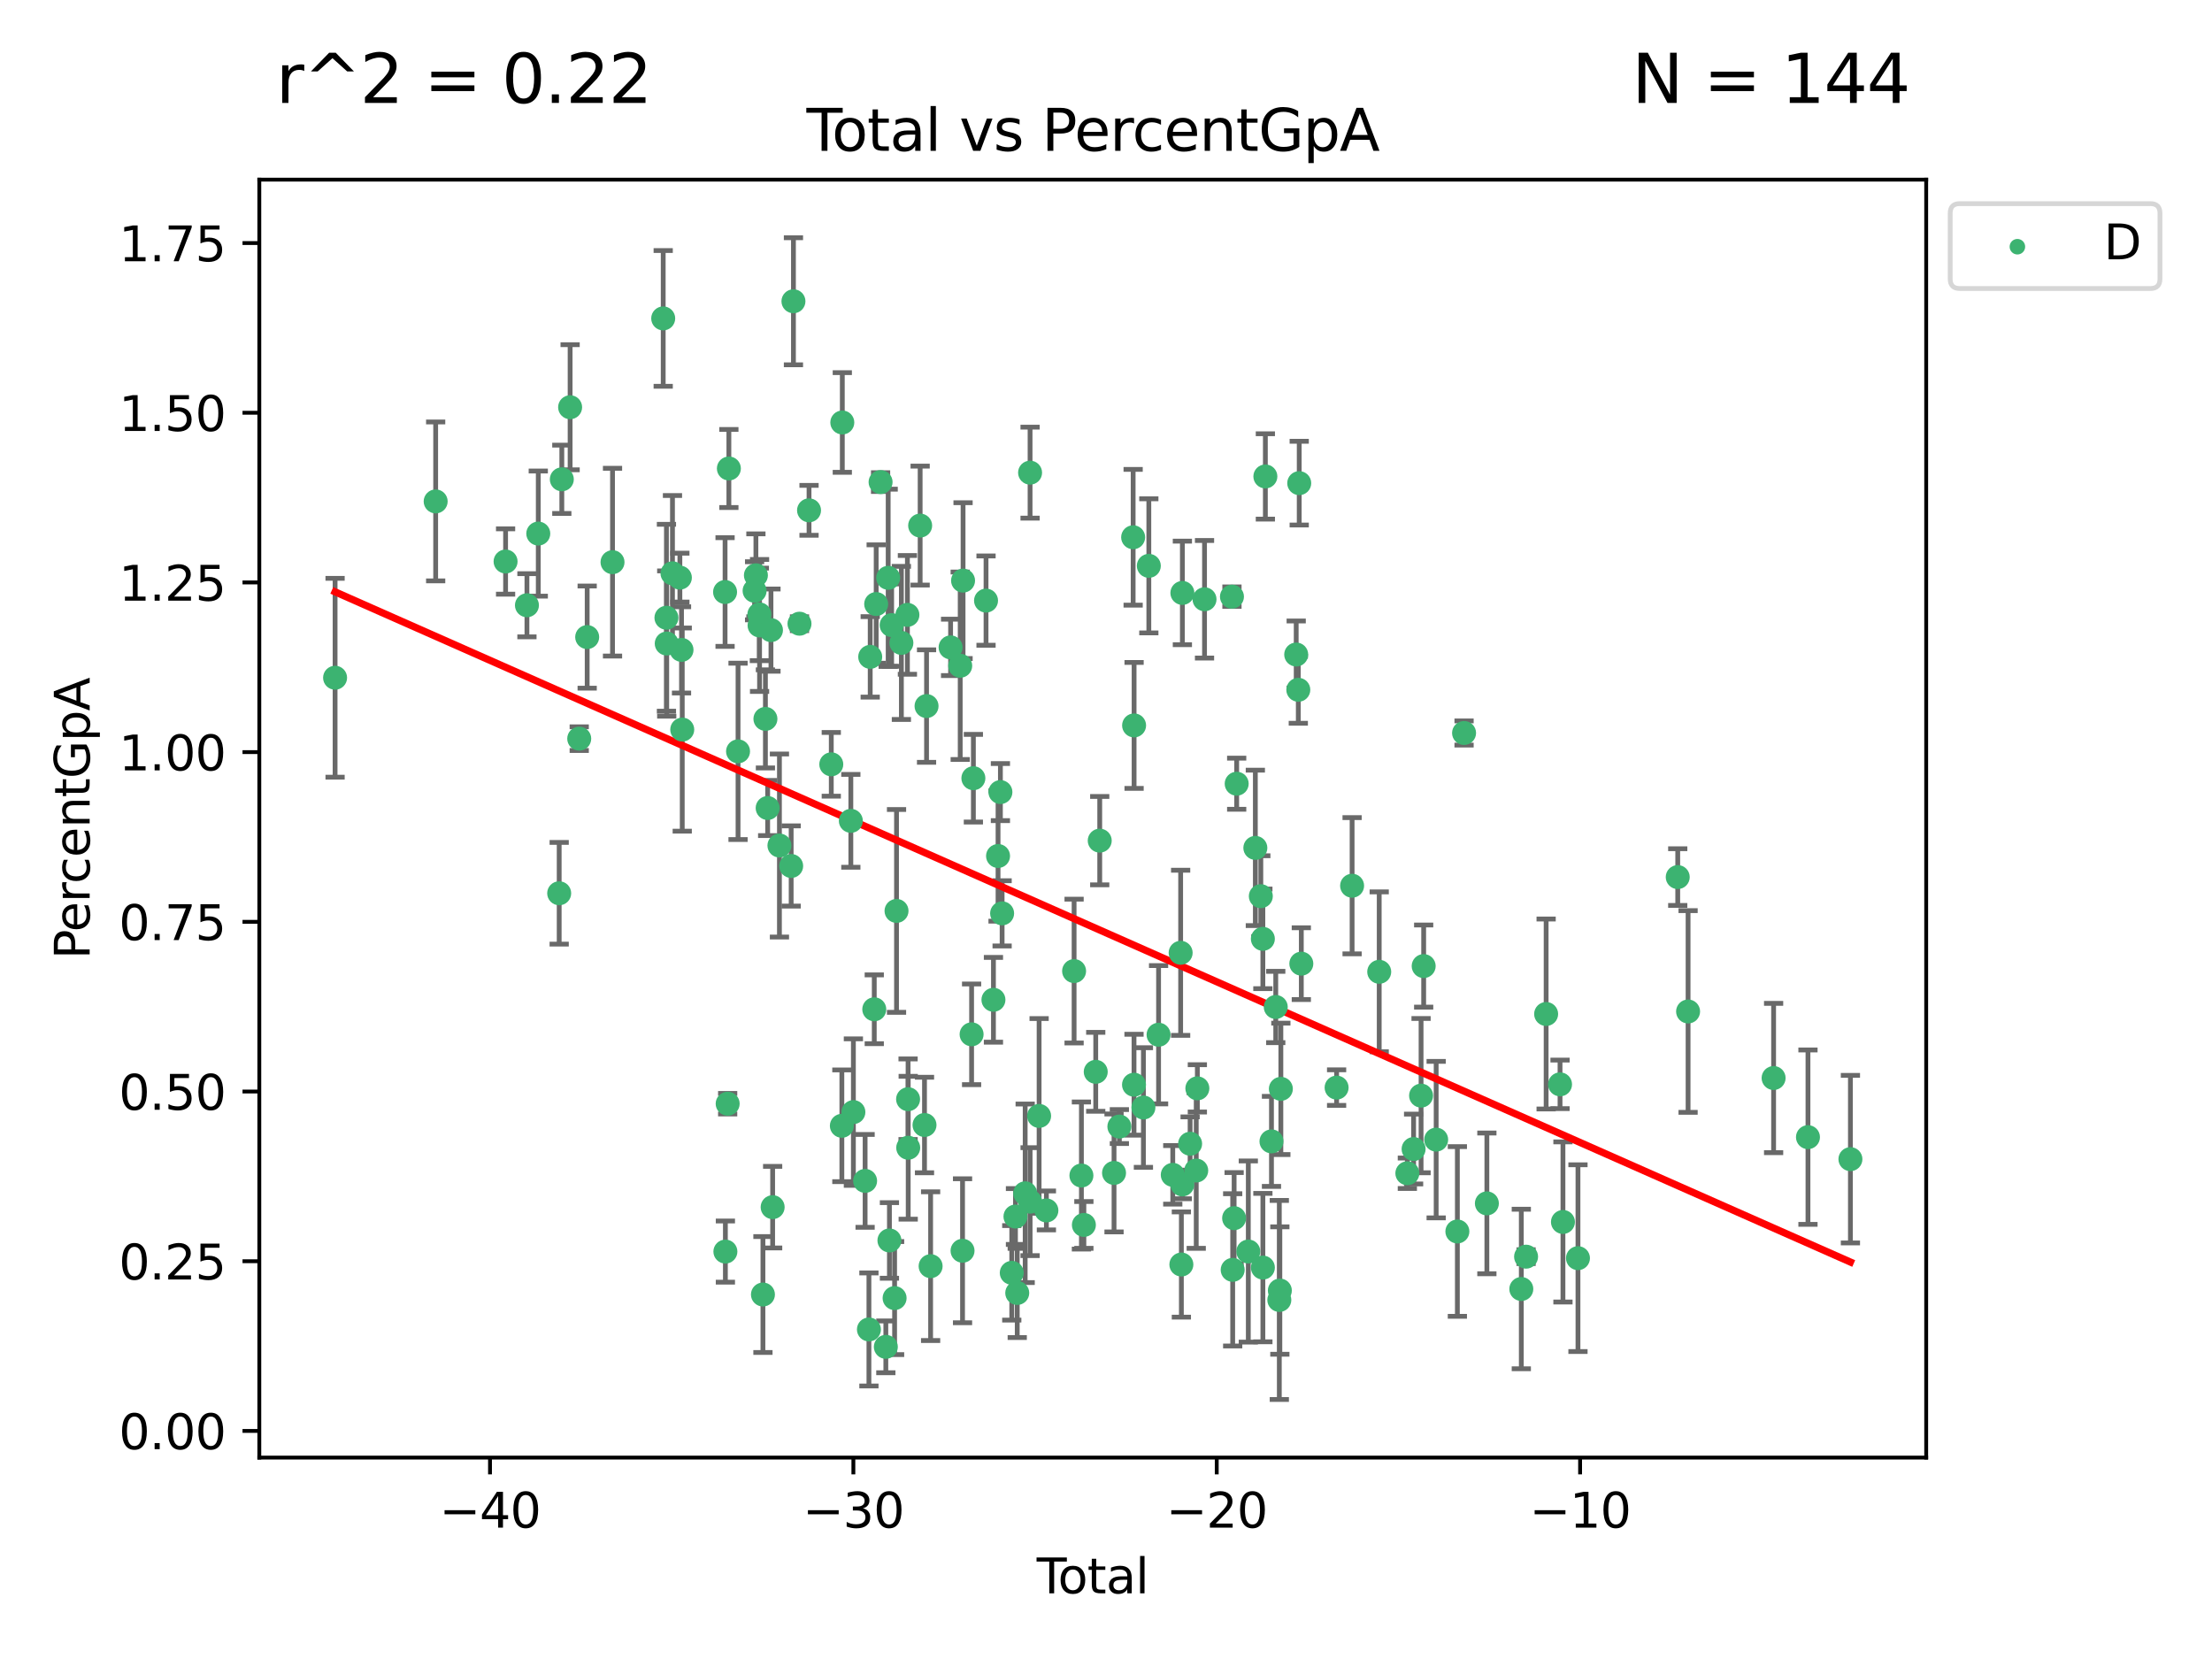 <?xml version="1.0" encoding="utf-8" standalone="no"?>
<!DOCTYPE svg PUBLIC "-//W3C//DTD SVG 1.1//EN"
  "http://www.w3.org/Graphics/SVG/1.1/DTD/svg11.dtd">
<svg xmlns:xlink="http://www.w3.org/1999/xlink" width="460.8pt" height="345.6pt" viewBox="0 0 460.8 345.6" xmlns="http://www.w3.org/2000/svg" version="1.1">
 <defs>
  <style type="text/css">*{stroke-linejoin: round; stroke-linecap: butt}</style>
 </defs>
 <g id="figure_1">
  <g id="patch_1">
   <path d="M 0 345.6 
L 460.8 345.6 
L 460.8 0 
L 0 0 
z
" style="fill: #ffffff"/>
  </g>
  <g id="axes_1">
   <g id="patch_2">
    <path d="M 54.02 303.64 
L 401.26 303.64 
L 401.26 37.422 
L 54.02 37.422 
z
" style="fill: #ffffff"/>
   </g>
   <g id="PathCollection_1">
    <defs>
     <path id="m4ac9a206df" d="M 0 1.118 
C 0.297 1.118 0.581 1 0.791 0.791 
C 1 0.581 1.118 0.297 1.118 0 
C 1.118 -0.297 1 -0.581 0.791 -0.791 
C 0.581 -1 0.297 -1.118 0 -1.118 
C -0.297 -1.118 -0.581 -1 -0.791 -0.791 
C -1 -0.581 -1.118 -0.297 -1.118 0 
C -1.118 0.297 -1 0.581 -0.791 0.791 
C -0.581 1 -0.297 1.118 0 1.118 
z
" style="stroke: #3cb371"/>
    </defs>
    <g clip-path="url(#pb061b23f6b)">
     <use xlink:href="#m4ac9a206df" x="69.804" y="141.185" style="fill: #3cb371; stroke: #3cb371"/>
     <use xlink:href="#m4ac9a206df" x="90.757" y="104.453" style="fill: #3cb371; stroke: #3cb371"/>
     <use xlink:href="#m4ac9a206df" x="105.322" y="116.971" style="fill: #3cb371; stroke: #3cb371"/>
     <use xlink:href="#m4ac9a206df" x="109.771" y="126.087" style="fill: #3cb371; stroke: #3cb371"/>
     <use xlink:href="#m4ac9a206df" x="112.133" y="111.153" style="fill: #3cb371; stroke: #3cb371"/>
     <use xlink:href="#m4ac9a206df" x="116.488" y="186.084" style="fill: #3cb371; stroke: #3cb371"/>
     <use xlink:href="#m4ac9a206df" x="117.037" y="99.847" style="fill: #3cb371; stroke: #3cb371"/>
     <use xlink:href="#m4ac9a206df" x="118.766" y="84.834" style="fill: #3cb371; stroke: #3cb371"/>
     <use xlink:href="#m4ac9a206df" x="120.663" y="153.874" style="fill: #3cb371; stroke: #3cb371"/>
     <use xlink:href="#m4ac9a206df" x="122.32" y="132.715" style="fill: #3cb371; stroke: #3cb371"/>
     <use xlink:href="#m4ac9a206df" x="127.599" y="117.11" style="fill: #3cb371; stroke: #3cb371"/>
     <use xlink:href="#m4ac9a206df" x="138.158" y="66.33" style="fill: #3cb371; stroke: #3cb371"/>
     <use xlink:href="#m4ac9a206df" x="138.832" y="128.687" style="fill: #3cb371; stroke: #3cb371"/>
     <use xlink:href="#m4ac9a206df" x="138.892" y="134.061" style="fill: #3cb371; stroke: #3cb371"/>
     <use xlink:href="#m4ac9a206df" x="140.088" y="119.429" style="fill: #3cb371; stroke: #3cb371"/>
     <use xlink:href="#m4ac9a206df" x="141.631" y="120.331" style="fill: #3cb371; stroke: #3cb371"/>
     <use xlink:href="#m4ac9a206df" x="141.972" y="135.383" style="fill: #3cb371; stroke: #3cb371"/>
     <use xlink:href="#m4ac9a206df" x="142.124" y="151.984" style="fill: #3cb371; stroke: #3cb371"/>
     <use xlink:href="#m4ac9a206df" x="151.045" y="123.328" style="fill: #3cb371; stroke: #3cb371"/>
     <use xlink:href="#m4ac9a206df" x="151.112" y="260.727" style="fill: #3cb371; stroke: #3cb371"/>
     <use xlink:href="#m4ac9a206df" x="151.587" y="229.923" style="fill: #3cb371; stroke: #3cb371"/>
     <use xlink:href="#m4ac9a206df" x="151.838" y="97.594" style="fill: #3cb371; stroke: #3cb371"/>
     <use xlink:href="#m4ac9a206df" x="153.748" y="156.522" style="fill: #3cb371; stroke: #3cb371"/>
     <use xlink:href="#m4ac9a206df" x="157.196" y="123.07" style="fill: #3cb371; stroke: #3cb371"/>
     <use xlink:href="#m4ac9a206df" x="157.469" y="119.845" style="fill: #3cb371; stroke: #3cb371"/>
     <use xlink:href="#m4ac9a206df" x="158.19" y="127.99" style="fill: #3cb371; stroke: #3cb371"/>
     <use xlink:href="#m4ac9a206df" x="158.231" y="130.293" style="fill: #3cb371; stroke: #3cb371"/>
     <use xlink:href="#m4ac9a206df" x="158.934" y="269.672" style="fill: #3cb371; stroke: #3cb371"/>
     <use xlink:href="#m4ac9a206df" x="159.451" y="149.756" style="fill: #3cb371; stroke: #3cb371"/>
     <use xlink:href="#m4ac9a206df" x="159.918" y="168.323" style="fill: #3cb371; stroke: #3cb371"/>
     <use xlink:href="#m4ac9a206df" x="160.607" y="131.263" style="fill: #3cb371; stroke: #3cb371"/>
     <use xlink:href="#m4ac9a206df" x="160.956" y="251.471" style="fill: #3cb371; stroke: #3cb371"/>
     <use xlink:href="#m4ac9a206df" x="162.371" y="176.138" style="fill: #3cb371; stroke: #3cb371"/>
     <use xlink:href="#m4ac9a206df" x="164.814" y="180.4" style="fill: #3cb371; stroke: #3cb371"/>
     <use xlink:href="#m4ac9a206df" x="165.29" y="62.76" style="fill: #3cb371; stroke: #3cb371"/>
     <use xlink:href="#m4ac9a206df" x="166.549" y="129.929" style="fill: #3cb371; stroke: #3cb371"/>
     <use xlink:href="#m4ac9a206df" x="168.537" y="106.311" style="fill: #3cb371; stroke: #3cb371"/>
     <use xlink:href="#m4ac9a206df" x="173.171" y="159.223" style="fill: #3cb371; stroke: #3cb371"/>
     <use xlink:href="#m4ac9a206df" x="175.375" y="234.523" style="fill: #3cb371; stroke: #3cb371"/>
     <use xlink:href="#m4ac9a206df" x="175.468" y="88.011" style="fill: #3cb371; stroke: #3cb371"/>
     <use xlink:href="#m4ac9a206df" x="177.246" y="170.997" style="fill: #3cb371; stroke: #3cb371"/>
     <use xlink:href="#m4ac9a206df" x="177.777" y="231.671" style="fill: #3cb371; stroke: #3cb371"/>
     <use xlink:href="#m4ac9a206df" x="180.218" y="246" style="fill: #3cb371; stroke: #3cb371"/>
     <use xlink:href="#m4ac9a206df" x="181.013" y="276.95" style="fill: #3cb371; stroke: #3cb371"/>
     <use xlink:href="#m4ac9a206df" x="181.28" y="136.836" style="fill: #3cb371; stroke: #3cb371"/>
     <use xlink:href="#m4ac9a206df" x="182.126" y="210.253" style="fill: #3cb371; stroke: #3cb371"/>
     <use xlink:href="#m4ac9a206df" x="182.524" y="125.831" style="fill: #3cb371; stroke: #3cb371"/>
     <use xlink:href="#m4ac9a206df" x="183.442" y="100.425" style="fill: #3cb371; stroke: #3cb371"/>
     <use xlink:href="#m4ac9a206df" x="184.536" y="280.573" style="fill: #3cb371; stroke: #3cb371"/>
     <use xlink:href="#m4ac9a206df" x="185.024" y="120.369" style="fill: #3cb371; stroke: #3cb371"/>
     <use xlink:href="#m4ac9a206df" x="185.284" y="258.408" style="fill: #3cb371; stroke: #3cb371"/>
     <use xlink:href="#m4ac9a206df" x="185.744" y="130.219" style="fill: #3cb371; stroke: #3cb371"/>
     <use xlink:href="#m4ac9a206df" x="186.362" y="270.415" style="fill: #3cb371; stroke: #3cb371"/>
     <use xlink:href="#m4ac9a206df" x="186.762" y="189.76" style="fill: #3cb371; stroke: #3cb371"/>
     <use xlink:href="#m4ac9a206df" x="187.775" y="133.928" style="fill: #3cb371; stroke: #3cb371"/>
     <use xlink:href="#m4ac9a206df" x="189.031" y="128.089" style="fill: #3cb371; stroke: #3cb371"/>
     <use xlink:href="#m4ac9a206df" x="189.17" y="228.982" style="fill: #3cb371; stroke: #3cb371"/>
     <use xlink:href="#m4ac9a206df" x="189.196" y="239.095" style="fill: #3cb371; stroke: #3cb371"/>
     <use xlink:href="#m4ac9a206df" x="191.684" y="109.488" style="fill: #3cb371; stroke: #3cb371"/>
     <use xlink:href="#m4ac9a206df" x="192.591" y="234.359" style="fill: #3cb371; stroke: #3cb371"/>
     <use xlink:href="#m4ac9a206df" x="193.017" y="147.087" style="fill: #3cb371; stroke: #3cb371"/>
     <use xlink:href="#m4ac9a206df" x="193.865" y="263.766" style="fill: #3cb371; stroke: #3cb371"/>
     <use xlink:href="#m4ac9a206df" x="198.026" y="134.862" style="fill: #3cb371; stroke: #3cb371"/>
     <use xlink:href="#m4ac9a206df" x="200.03" y="138.69" style="fill: #3cb371; stroke: #3cb371"/>
     <use xlink:href="#m4ac9a206df" x="200.515" y="260.556" style="fill: #3cb371; stroke: #3cb371"/>
     <use xlink:href="#m4ac9a206df" x="200.623" y="120.953" style="fill: #3cb371; stroke: #3cb371"/>
     <use xlink:href="#m4ac9a206df" x="202.401" y="215.468" style="fill: #3cb371; stroke: #3cb371"/>
     <use xlink:href="#m4ac9a206df" x="202.773" y="162.115" style="fill: #3cb371; stroke: #3cb371"/>
     <use xlink:href="#m4ac9a206df" x="205.408" y="125.116" style="fill: #3cb371; stroke: #3cb371"/>
     <use xlink:href="#m4ac9a206df" x="206.953" y="208.274" style="fill: #3cb371; stroke: #3cb371"/>
     <use xlink:href="#m4ac9a206df" x="207.912" y="178.318" style="fill: #3cb371; stroke: #3cb371"/>
     <use xlink:href="#m4ac9a206df" x="208.404" y="165.007" style="fill: #3cb371; stroke: #3cb371"/>
     <use xlink:href="#m4ac9a206df" x="208.759" y="190.269" style="fill: #3cb371; stroke: #3cb371"/>
     <use xlink:href="#m4ac9a206df" x="210.77" y="265.157" style="fill: #3cb371; stroke: #3cb371"/>
     <use xlink:href="#m4ac9a206df" x="211.541" y="253.424" style="fill: #3cb371; stroke: #3cb371"/>
     <use xlink:href="#m4ac9a206df" x="211.91" y="269.348" style="fill: #3cb371; stroke: #3cb371"/>
     <use xlink:href="#m4ac9a206df" x="213.562" y="248.59" style="fill: #3cb371; stroke: #3cb371"/>
     <use xlink:href="#m4ac9a206df" x="214.584" y="98.463" style="fill: #3cb371; stroke: #3cb371"/>
     <use xlink:href="#m4ac9a206df" x="214.59" y="250.323" style="fill: #3cb371; stroke: #3cb371"/>
     <use xlink:href="#m4ac9a206df" x="216.465" y="232.467" style="fill: #3cb371; stroke: #3cb371"/>
     <use xlink:href="#m4ac9a206df" x="217.984" y="252.156" style="fill: #3cb371; stroke: #3cb371"/>
     <use xlink:href="#m4ac9a206df" x="223.754" y="202.29" style="fill: #3cb371; stroke: #3cb371"/>
     <use xlink:href="#m4ac9a206df" x="225.278" y="244.883" style="fill: #3cb371; stroke: #3cb371"/>
     <use xlink:href="#m4ac9a206df" x="225.792" y="255.177" style="fill: #3cb371; stroke: #3cb371"/>
     <use xlink:href="#m4ac9a206df" x="228.262" y="223.28" style="fill: #3cb371; stroke: #3cb371"/>
     <use xlink:href="#m4ac9a206df" x="229.094" y="175.121" style="fill: #3cb371; stroke: #3cb371"/>
     <use xlink:href="#m4ac9a206df" x="232.074" y="244.345" style="fill: #3cb371; stroke: #3cb371"/>
     <use xlink:href="#m4ac9a206df" x="233.186" y="234.685" style="fill: #3cb371; stroke: #3cb371"/>
     <use xlink:href="#m4ac9a206df" x="236.055" y="111.922" style="fill: #3cb371; stroke: #3cb371"/>
     <use xlink:href="#m4ac9a206df" x="236.235" y="225.965" style="fill: #3cb371; stroke: #3cb371"/>
     <use xlink:href="#m4ac9a206df" x="236.252" y="151.118" style="fill: #3cb371; stroke: #3cb371"/>
     <use xlink:href="#m4ac9a206df" x="238.194" y="230.714" style="fill: #3cb371; stroke: #3cb371"/>
     <use xlink:href="#m4ac9a206df" x="239.322" y="117.876" style="fill: #3cb371; stroke: #3cb371"/>
     <use xlink:href="#m4ac9a206df" x="241.352" y="215.553" style="fill: #3cb371; stroke: #3cb371"/>
     <use xlink:href="#m4ac9a206df" x="244.308" y="244.743" style="fill: #3cb371; stroke: #3cb371"/>
     <use xlink:href="#m4ac9a206df" x="245.95" y="198.486" style="fill: #3cb371; stroke: #3cb371"/>
     <use xlink:href="#m4ac9a206df" x="246.1" y="263.422" style="fill: #3cb371; stroke: #3cb371"/>
     <use xlink:href="#m4ac9a206df" x="246.298" y="246.743" style="fill: #3cb371; stroke: #3cb371"/>
     <use xlink:href="#m4ac9a206df" x="246.311" y="123.518" style="fill: #3cb371; stroke: #3cb371"/>
     <use xlink:href="#m4ac9a206df" x="247.923" y="238.263" style="fill: #3cb371; stroke: #3cb371"/>
     <use xlink:href="#m4ac9a206df" x="249.197" y="243.842" style="fill: #3cb371; stroke: #3cb371"/>
     <use xlink:href="#m4ac9a206df" x="249.431" y="226.725" style="fill: #3cb371; stroke: #3cb371"/>
     <use xlink:href="#m4ac9a206df" x="250.924" y="124.839" style="fill: #3cb371; stroke: #3cb371"/>
     <use xlink:href="#m4ac9a206df" x="256.639" y="124.293" style="fill: #3cb371; stroke: #3cb371"/>
     <use xlink:href="#m4ac9a206df" x="256.791" y="264.532" style="fill: #3cb371; stroke: #3cb371"/>
     <use xlink:href="#m4ac9a206df" x="257.09" y="253.767" style="fill: #3cb371; stroke: #3cb371"/>
     <use xlink:href="#m4ac9a206df" x="257.624" y="163.262" style="fill: #3cb371; stroke: #3cb371"/>
     <use xlink:href="#m4ac9a206df" x="260.046" y="260.714" style="fill: #3cb371; stroke: #3cb371"/>
     <use xlink:href="#m4ac9a206df" x="261.511" y="176.629" style="fill: #3cb371; stroke: #3cb371"/>
     <use xlink:href="#m4ac9a206df" x="262.652" y="186.691" style="fill: #3cb371; stroke: #3cb371"/>
     <use xlink:href="#m4ac9a206df" x="263.078" y="195.579" style="fill: #3cb371; stroke: #3cb371"/>
     <use xlink:href="#m4ac9a206df" x="263.082" y="264.06" style="fill: #3cb371; stroke: #3cb371"/>
     <use xlink:href="#m4ac9a206df" x="263.599" y="99.251" style="fill: #3cb371; stroke: #3cb371"/>
     <use xlink:href="#m4ac9a206df" x="264.871" y="237.769" style="fill: #3cb371; stroke: #3cb371"/>
     <use xlink:href="#m4ac9a206df" x="265.763" y="209.775" style="fill: #3cb371; stroke: #3cb371"/>
     <use xlink:href="#m4ac9a206df" x="266.506" y="270.805" style="fill: #3cb371; stroke: #3cb371"/>
     <use xlink:href="#m4ac9a206df" x="266.617" y="268.842" style="fill: #3cb371; stroke: #3cb371"/>
     <use xlink:href="#m4ac9a206df" x="266.826" y="226.827" style="fill: #3cb371; stroke: #3cb371"/>
     <use xlink:href="#m4ac9a206df" x="270.022" y="136.35" style="fill: #3cb371; stroke: #3cb371"/>
     <use xlink:href="#m4ac9a206df" x="270.46" y="143.696" style="fill: #3cb371; stroke: #3cb371"/>
     <use xlink:href="#m4ac9a206df" x="270.652" y="100.649" style="fill: #3cb371; stroke: #3cb371"/>
     <use xlink:href="#m4ac9a206df" x="271.089" y="200.747" style="fill: #3cb371; stroke: #3cb371"/>
     <use xlink:href="#m4ac9a206df" x="278.439" y="226.568" style="fill: #3cb371; stroke: #3cb371"/>
     <use xlink:href="#m4ac9a206df" x="281.667" y="184.514" style="fill: #3cb371; stroke: #3cb371"/>
     <use xlink:href="#m4ac9a206df" x="287.317" y="202.446" style="fill: #3cb371; stroke: #3cb371"/>
     <use xlink:href="#m4ac9a206df" x="293.177" y="244.412" style="fill: #3cb371; stroke: #3cb371"/>
     <use xlink:href="#m4ac9a206df" x="294.479" y="239.364" style="fill: #3cb371; stroke: #3cb371"/>
     <use xlink:href="#m4ac9a206df" x="296.036" y="228.239" style="fill: #3cb371; stroke: #3cb371"/>
     <use xlink:href="#m4ac9a206df" x="296.577" y="201.251" style="fill: #3cb371; stroke: #3cb371"/>
     <use xlink:href="#m4ac9a206df" x="299.179" y="237.403" style="fill: #3cb371; stroke: #3cb371"/>
     <use xlink:href="#m4ac9a206df" x="303.598" y="256.54" style="fill: #3cb371; stroke: #3cb371"/>
     <use xlink:href="#m4ac9a206df" x="304.992" y="152.695" style="fill: #3cb371; stroke: #3cb371"/>
     <use xlink:href="#m4ac9a206df" x="309.743" y="250.688" style="fill: #3cb371; stroke: #3cb371"/>
     <use xlink:href="#m4ac9a206df" x="316.917" y="268.519" style="fill: #3cb371; stroke: #3cb371"/>
     <use xlink:href="#m4ac9a206df" x="317.91" y="261.788" style="fill: #3cb371; stroke: #3cb371"/>
     <use xlink:href="#m4ac9a206df" x="322.088" y="211.234" style="fill: #3cb371; stroke: #3cb371"/>
     <use xlink:href="#m4ac9a206df" x="324.984" y="225.889" style="fill: #3cb371; stroke: #3cb371"/>
     <use xlink:href="#m4ac9a206df" x="325.591" y="254.557" style="fill: #3cb371; stroke: #3cb371"/>
     <use xlink:href="#m4ac9a206df" x="328.72" y="262.099" style="fill: #3cb371; stroke: #3cb371"/>
     <use xlink:href="#m4ac9a206df" x="349.503" y="182.713" style="fill: #3cb371; stroke: #3cb371"/>
     <use xlink:href="#m4ac9a206df" x="351.659" y="210.71" style="fill: #3cb371; stroke: #3cb371"/>
     <use xlink:href="#m4ac9a206df" x="369.475" y="224.57" style="fill: #3cb371; stroke: #3cb371"/>
     <use xlink:href="#m4ac9a206df" x="376.633" y="236.89" style="fill: #3cb371; stroke: #3cb371"/>
     <use xlink:href="#m4ac9a206df" x="385.476" y="241.472" style="fill: #3cb371; stroke: #3cb371"/>
    </g>
   </g>
   <g id="matplotlib.axis_1">
    <g id="xtick_1">
     <g id="line2d_1">
      <defs>
       <path id="mc6f3b0139d" d="M 0 0 
L 0 3.5 
" style="stroke: #000000; stroke-width: 0.8"/>
      </defs>
      <g>
       <use xlink:href="#mc6f3b0139d" x="102.077" y="303.64" style="stroke: #000000; stroke-width: 0.8"/>
      </g>
     </g>
     <g id="text_1">
      <!-- −40 -->
      <g transform="translate(91.525 318.238)scale(0.1 -0.1)">
       <defs>
        <path id="DejaVuSans-2212" d="M 678 2272 
L 4684 2272 
L 4684 1741 
L 678 1741 
L 678 2272 
z
" transform="scale(0.016)"/>
        <path id="DejaVuSans-34" d="M 2419 4116 
L 825 1625 
L 2419 1625 
L 2419 4116 
z
M 2253 4666 
L 3047 4666 
L 3047 1625 
L 3713 1625 
L 3713 1100 
L 3047 1100 
L 3047 0 
L 2419 0 
L 2419 1100 
L 313 1100 
L 313 1709 
L 2253 4666 
z
" transform="scale(0.016)"/>
        <path id="DejaVuSans-30" d="M 2034 4250 
Q 1547 4250 1301 3770 
Q 1056 3291 1056 2328 
Q 1056 1369 1301 889 
Q 1547 409 2034 409 
Q 2525 409 2770 889 
Q 3016 1369 3016 2328 
Q 3016 3291 2770 3770 
Q 2525 4250 2034 4250 
z
M 2034 4750 
Q 2819 4750 3233 4129 
Q 3647 3509 3647 2328 
Q 3647 1150 3233 529 
Q 2819 -91 2034 -91 
Q 1250 -91 836 529 
Q 422 1150 422 2328 
Q 422 3509 836 4129 
Q 1250 4750 2034 4750 
z
" transform="scale(0.016)"/>
       </defs>
       <use xlink:href="#DejaVuSans-2212"/>
       <use xlink:href="#DejaVuSans-34" x="83.789"/>
       <use xlink:href="#DejaVuSans-30" x="147.412"/>
      </g>
     </g>
    </g>
    <g id="xtick_2">
     <g id="line2d_2">
      <g>
       <use xlink:href="#mc6f3b0139d" x="177.773" y="303.64" style="stroke: #000000; stroke-width: 0.8"/>
      </g>
     </g>
     <g id="text_2">
      <!-- −30 -->
      <g transform="translate(167.22 318.238)scale(0.1 -0.1)">
       <defs>
        <path id="DejaVuSans-33" d="M 2597 2516 
Q 3050 2419 3304 2112 
Q 3559 1806 3559 1356 
Q 3559 666 3084 287 
Q 2609 -91 1734 -91 
Q 1441 -91 1130 -33 
Q 819 25 488 141 
L 488 750 
Q 750 597 1062 519 
Q 1375 441 1716 441 
Q 2309 441 2620 675 
Q 2931 909 2931 1356 
Q 2931 1769 2642 2001 
Q 2353 2234 1838 2234 
L 1294 2234 
L 1294 2753 
L 1863 2753 
Q 2328 2753 2575 2939 
Q 2822 3125 2822 3475 
Q 2822 3834 2567 4026 
Q 2313 4219 1838 4219 
Q 1578 4219 1281 4162 
Q 984 4106 628 3988 
L 628 4550 
Q 988 4650 1302 4700 
Q 1616 4750 1894 4750 
Q 2613 4750 3031 4423 
Q 3450 4097 3450 3541 
Q 3450 3153 3228 2886 
Q 3006 2619 2597 2516 
z
" transform="scale(0.016)"/>
       </defs>
       <use xlink:href="#DejaVuSans-2212"/>
       <use xlink:href="#DejaVuSans-33" x="83.789"/>
       <use xlink:href="#DejaVuSans-30" x="147.412"/>
      </g>
     </g>
    </g>
    <g id="xtick_3">
     <g id="line2d_3">
      <g>
       <use xlink:href="#mc6f3b0139d" x="253.468" y="303.64" style="stroke: #000000; stroke-width: 0.8"/>
      </g>
     </g>
     <g id="text_3">
      <!-- −20 -->
      <g transform="translate(242.916 318.238)scale(0.1 -0.1)">
       <defs>
        <path id="DejaVuSans-32" d="M 1228 531 
L 3431 531 
L 3431 0 
L 469 0 
L 469 531 
Q 828 903 1448 1529 
Q 2069 2156 2228 2338 
Q 2531 2678 2651 2914 
Q 2772 3150 2772 3378 
Q 2772 3750 2511 3984 
Q 2250 4219 1831 4219 
Q 1534 4219 1204 4116 
Q 875 4013 500 3803 
L 500 4441 
Q 881 4594 1212 4672 
Q 1544 4750 1819 4750 
Q 2544 4750 2975 4387 
Q 3406 4025 3406 3419 
Q 3406 3131 3298 2873 
Q 3191 2616 2906 2266 
Q 2828 2175 2409 1742 
Q 1991 1309 1228 531 
z
" transform="scale(0.016)"/>
       </defs>
       <use xlink:href="#DejaVuSans-2212"/>
       <use xlink:href="#DejaVuSans-32" x="83.789"/>
       <use xlink:href="#DejaVuSans-30" x="147.412"/>
      </g>
     </g>
    </g>
    <g id="xtick_4">
     <g id="line2d_4">
      <g>
       <use xlink:href="#mc6f3b0139d" x="329.164" y="303.64" style="stroke: #000000; stroke-width: 0.8"/>
      </g>
     </g>
     <g id="text_4">
      <!-- −10 -->
      <g transform="translate(318.612 318.238)scale(0.1 -0.1)">
       <defs>
        <path id="DejaVuSans-31" d="M 794 531 
L 1825 531 
L 1825 4091 
L 703 3866 
L 703 4441 
L 1819 4666 
L 2450 4666 
L 2450 531 
L 3481 531 
L 3481 0 
L 794 0 
L 794 531 
z
" transform="scale(0.016)"/>
       </defs>
       <use xlink:href="#DejaVuSans-2212"/>
       <use xlink:href="#DejaVuSans-31" x="83.789"/>
       <use xlink:href="#DejaVuSans-30" x="147.412"/>
      </g>
     </g>
    </g>
    <g id="text_5">
     <!-- Total -->
     <g transform="translate(215.963 331.917)scale(0.1 -0.1)">
      <defs>
       <path id="DejaVuSans-54" d="M -19 4666 
L 3928 4666 
L 3928 4134 
L 2272 4134 
L 2272 0 
L 1638 0 
L 1638 4134 
L -19 4134 
L -19 4666 
z
" transform="scale(0.016)"/>
       <path id="DejaVuSans-6f" d="M 1959 3097 
Q 1497 3097 1228 2736 
Q 959 2375 959 1747 
Q 959 1119 1226 758 
Q 1494 397 1959 397 
Q 2419 397 2687 759 
Q 2956 1122 2956 1747 
Q 2956 2369 2687 2733 
Q 2419 3097 1959 3097 
z
M 1959 3584 
Q 2709 3584 3137 3096 
Q 3566 2609 3566 1747 
Q 3566 888 3137 398 
Q 2709 -91 1959 -91 
Q 1206 -91 779 398 
Q 353 888 353 1747 
Q 353 2609 779 3096 
Q 1206 3584 1959 3584 
z
" transform="scale(0.016)"/>
       <path id="DejaVuSans-74" d="M 1172 4494 
L 1172 3500 
L 2356 3500 
L 2356 3053 
L 1172 3053 
L 1172 1153 
Q 1172 725 1289 603 
Q 1406 481 1766 481 
L 2356 481 
L 2356 0 
L 1766 0 
Q 1100 0 847 248 
Q 594 497 594 1153 
L 594 3053 
L 172 3053 
L 172 3500 
L 594 3500 
L 594 4494 
L 1172 4494 
z
" transform="scale(0.016)"/>
       <path id="DejaVuSans-61" d="M 2194 1759 
Q 1497 1759 1228 1600 
Q 959 1441 959 1056 
Q 959 750 1161 570 
Q 1363 391 1709 391 
Q 2188 391 2477 730 
Q 2766 1069 2766 1631 
L 2766 1759 
L 2194 1759 
z
M 3341 1997 
L 3341 0 
L 2766 0 
L 2766 531 
Q 2569 213 2275 61 
Q 1981 -91 1556 -91 
Q 1019 -91 701 211 
Q 384 513 384 1019 
Q 384 1609 779 1909 
Q 1175 2209 1959 2209 
L 2766 2209 
L 2766 2266 
Q 2766 2663 2505 2880 
Q 2244 3097 1772 3097 
Q 1472 3097 1187 3025 
Q 903 2953 641 2809 
L 641 3341 
Q 956 3463 1253 3523 
Q 1550 3584 1831 3584 
Q 2591 3584 2966 3190 
Q 3341 2797 3341 1997 
z
" transform="scale(0.016)"/>
       <path id="DejaVuSans-6c" d="M 603 4863 
L 1178 4863 
L 1178 0 
L 603 0 
L 603 4863 
z
" transform="scale(0.016)"/>
      </defs>
      <use xlink:href="#DejaVuSans-54"/>
      <use xlink:href="#DejaVuSans-6f" x="44.084"/>
      <use xlink:href="#DejaVuSans-74" x="105.266"/>
      <use xlink:href="#DejaVuSans-61" x="144.475"/>
      <use xlink:href="#DejaVuSans-6c" x="205.754"/>
     </g>
    </g>
   </g>
   <g id="matplotlib.axis_2">
    <g id="ytick_1">
     <g id="line2d_5">
      <defs>
       <path id="m7e46756a4b" d="M 0 0 
L -3.5 0 
" style="stroke: #000000; stroke-width: 0.8"/>
      </defs>
      <g>
       <use xlink:href="#m7e46756a4b" x="54.02" y="298.09" style="stroke: #000000; stroke-width: 0.8"/>
      </g>
     </g>
     <g id="text_6">
      <!-- 0.00 -->
      <g transform="translate(24.754 301.889)scale(0.1 -0.1)">
       <defs>
        <path id="DejaVuSans-2e" d="M 684 794 
L 1344 794 
L 1344 0 
L 684 0 
L 684 794 
z
" transform="scale(0.016)"/>
       </defs>
       <use xlink:href="#DejaVuSans-30"/>
       <use xlink:href="#DejaVuSans-2e" x="63.623"/>
       <use xlink:href="#DejaVuSans-30" x="95.41"/>
       <use xlink:href="#DejaVuSans-30" x="159.033"/>
      </g>
     </g>
    </g>
    <g id="ytick_2">
     <g id="line2d_6">
      <g>
       <use xlink:href="#m7e46756a4b" x="54.02" y="262.738" style="stroke: #000000; stroke-width: 0.8"/>
      </g>
     </g>
     <g id="text_7">
      <!-- 0.25 -->
      <g transform="translate(24.754 266.538)scale(0.1 -0.1)">
       <defs>
        <path id="DejaVuSans-35" d="M 691 4666 
L 3169 4666 
L 3169 4134 
L 1269 4134 
L 1269 2991 
Q 1406 3038 1543 3061 
Q 1681 3084 1819 3084 
Q 2600 3084 3056 2656 
Q 3513 2228 3513 1497 
Q 3513 744 3044 326 
Q 2575 -91 1722 -91 
Q 1428 -91 1123 -41 
Q 819 9 494 109 
L 494 744 
Q 775 591 1075 516 
Q 1375 441 1709 441 
Q 2250 441 2565 725 
Q 2881 1009 2881 1497 
Q 2881 1984 2565 2268 
Q 2250 2553 1709 2553 
Q 1456 2553 1204 2497 
Q 953 2441 691 2322 
L 691 4666 
z
" transform="scale(0.016)"/>
       </defs>
       <use xlink:href="#DejaVuSans-30"/>
       <use xlink:href="#DejaVuSans-2e" x="63.623"/>
       <use xlink:href="#DejaVuSans-32" x="95.41"/>
       <use xlink:href="#DejaVuSans-35" x="159.033"/>
      </g>
     </g>
    </g>
    <g id="ytick_3">
     <g id="line2d_7">
      <g>
       <use xlink:href="#m7e46756a4b" x="54.02" y="227.387" style="stroke: #000000; stroke-width: 0.8"/>
      </g>
     </g>
     <g id="text_8">
      <!-- 0.50 -->
      <g transform="translate(24.754 231.186)scale(0.1 -0.1)">
       <use xlink:href="#DejaVuSans-30"/>
       <use xlink:href="#DejaVuSans-2e" x="63.623"/>
       <use xlink:href="#DejaVuSans-35" x="95.41"/>
       <use xlink:href="#DejaVuSans-30" x="159.033"/>
      </g>
     </g>
    </g>
    <g id="ytick_4">
     <g id="line2d_8">
      <g>
       <use xlink:href="#m7e46756a4b" x="54.02" y="192.035" style="stroke: #000000; stroke-width: 0.8"/>
      </g>
     </g>
     <g id="text_9">
      <!-- 0.75 -->
      <g transform="translate(24.754 195.834)scale(0.1 -0.1)">
       <defs>
        <path id="DejaVuSans-37" d="M 525 4666 
L 3525 4666 
L 3525 4397 
L 1831 0 
L 1172 0 
L 2766 4134 
L 525 4134 
L 525 4666 
z
" transform="scale(0.016)"/>
       </defs>
       <use xlink:href="#DejaVuSans-30"/>
       <use xlink:href="#DejaVuSans-2e" x="63.623"/>
       <use xlink:href="#DejaVuSans-37" x="95.41"/>
       <use xlink:href="#DejaVuSans-35" x="159.033"/>
      </g>
     </g>
    </g>
    <g id="ytick_5">
     <g id="line2d_9">
      <g>
       <use xlink:href="#m7e46756a4b" x="54.02" y="156.683" style="stroke: #000000; stroke-width: 0.8"/>
      </g>
     </g>
     <g id="text_10">
      <!-- 1.00 -->
      <g transform="translate(24.754 160.482)scale(0.1 -0.1)">
       <use xlink:href="#DejaVuSans-31"/>
       <use xlink:href="#DejaVuSans-2e" x="63.623"/>
       <use xlink:href="#DejaVuSans-30" x="95.41"/>
       <use xlink:href="#DejaVuSans-30" x="159.033"/>
      </g>
     </g>
    </g>
    <g id="ytick_6">
     <g id="line2d_10">
      <g>
       <use xlink:href="#m7e46756a4b" x="54.02" y="121.331" style="stroke: #000000; stroke-width: 0.8"/>
      </g>
     </g>
     <g id="text_11">
      <!-- 1.25 -->
      <g transform="translate(24.754 125.131)scale(0.1 -0.1)">
       <use xlink:href="#DejaVuSans-31"/>
       <use xlink:href="#DejaVuSans-2e" x="63.623"/>
       <use xlink:href="#DejaVuSans-32" x="95.41"/>
       <use xlink:href="#DejaVuSans-35" x="159.033"/>
      </g>
     </g>
    </g>
    <g id="ytick_7">
     <g id="line2d_11">
      <g>
       <use xlink:href="#m7e46756a4b" x="54.02" y="85.98" style="stroke: #000000; stroke-width: 0.8"/>
      </g>
     </g>
     <g id="text_12">
      <!-- 1.50 -->
      <g transform="translate(24.754 89.779)scale(0.1 -0.1)">
       <use xlink:href="#DejaVuSans-31"/>
       <use xlink:href="#DejaVuSans-2e" x="63.623"/>
       <use xlink:href="#DejaVuSans-35" x="95.41"/>
       <use xlink:href="#DejaVuSans-30" x="159.033"/>
      </g>
     </g>
    </g>
    <g id="ytick_8">
     <g id="line2d_12">
      <g>
       <use xlink:href="#m7e46756a4b" x="54.02" y="50.628" style="stroke: #000000; stroke-width: 0.8"/>
      </g>
     </g>
     <g id="text_13">
      <!-- 1.75 -->
      <g transform="translate(24.754 54.427)scale(0.1 -0.1)">
       <use xlink:href="#DejaVuSans-31"/>
       <use xlink:href="#DejaVuSans-2e" x="63.623"/>
       <use xlink:href="#DejaVuSans-37" x="95.41"/>
       <use xlink:href="#DejaVuSans-35" x="159.033"/>
      </g>
     </g>
    </g>
    <g id="text_14">
     <!-- PercentGpA -->
     <g transform="translate(18.675 199.807)rotate(-90)scale(0.1 -0.1)">
      <defs>
       <path id="DejaVuSans-50" d="M 1259 4147 
L 1259 2394 
L 2053 2394 
Q 2494 2394 2734 2622 
Q 2975 2850 2975 3272 
Q 2975 3691 2734 3919 
Q 2494 4147 2053 4147 
L 1259 4147 
z
M 628 4666 
L 2053 4666 
Q 2838 4666 3239 4311 
Q 3641 3956 3641 3272 
Q 3641 2581 3239 2228 
Q 2838 1875 2053 1875 
L 1259 1875 
L 1259 0 
L 628 0 
L 628 4666 
z
" transform="scale(0.016)"/>
       <path id="DejaVuSans-65" d="M 3597 1894 
L 3597 1613 
L 953 1613 
Q 991 1019 1311 708 
Q 1631 397 2203 397 
Q 2534 397 2845 478 
Q 3156 559 3463 722 
L 3463 178 
Q 3153 47 2828 -22 
Q 2503 -91 2169 -91 
Q 1331 -91 842 396 
Q 353 884 353 1716 
Q 353 2575 817 3079 
Q 1281 3584 2069 3584 
Q 2775 3584 3186 3129 
Q 3597 2675 3597 1894 
z
M 3022 2063 
Q 3016 2534 2758 2815 
Q 2500 3097 2075 3097 
Q 1594 3097 1305 2825 
Q 1016 2553 972 2059 
L 3022 2063 
z
" transform="scale(0.016)"/>
       <path id="DejaVuSans-72" d="M 2631 2963 
Q 2534 3019 2420 3045 
Q 2306 3072 2169 3072 
Q 1681 3072 1420 2755 
Q 1159 2438 1159 1844 
L 1159 0 
L 581 0 
L 581 3500 
L 1159 3500 
L 1159 2956 
Q 1341 3275 1631 3429 
Q 1922 3584 2338 3584 
Q 2397 3584 2469 3576 
Q 2541 3569 2628 3553 
L 2631 2963 
z
" transform="scale(0.016)"/>
       <path id="DejaVuSans-63" d="M 3122 3366 
L 3122 2828 
Q 2878 2963 2633 3030 
Q 2388 3097 2138 3097 
Q 1578 3097 1268 2742 
Q 959 2388 959 1747 
Q 959 1106 1268 751 
Q 1578 397 2138 397 
Q 2388 397 2633 464 
Q 2878 531 3122 666 
L 3122 134 
Q 2881 22 2623 -34 
Q 2366 -91 2075 -91 
Q 1284 -91 818 406 
Q 353 903 353 1747 
Q 353 2603 823 3093 
Q 1294 3584 2113 3584 
Q 2378 3584 2631 3529 
Q 2884 3475 3122 3366 
z
" transform="scale(0.016)"/>
       <path id="DejaVuSans-6e" d="M 3513 2113 
L 3513 0 
L 2938 0 
L 2938 2094 
Q 2938 2591 2744 2837 
Q 2550 3084 2163 3084 
Q 1697 3084 1428 2787 
Q 1159 2491 1159 1978 
L 1159 0 
L 581 0 
L 581 3500 
L 1159 3500 
L 1159 2956 
Q 1366 3272 1645 3428 
Q 1925 3584 2291 3584 
Q 2894 3584 3203 3211 
Q 3513 2838 3513 2113 
z
" transform="scale(0.016)"/>
       <path id="DejaVuSans-47" d="M 3809 666 
L 3809 1919 
L 2778 1919 
L 2778 2438 
L 4434 2438 
L 4434 434 
Q 4069 175 3628 42 
Q 3188 -91 2688 -91 
Q 1594 -91 976 548 
Q 359 1188 359 2328 
Q 359 3472 976 4111 
Q 1594 4750 2688 4750 
Q 3144 4750 3555 4637 
Q 3966 4525 4313 4306 
L 4313 3634 
Q 3963 3931 3569 4081 
Q 3175 4231 2741 4231 
Q 1884 4231 1454 3753 
Q 1025 3275 1025 2328 
Q 1025 1384 1454 906 
Q 1884 428 2741 428 
Q 3075 428 3337 486 
Q 3600 544 3809 666 
z
" transform="scale(0.016)"/>
       <path id="DejaVuSans-70" d="M 1159 525 
L 1159 -1331 
L 581 -1331 
L 581 3500 
L 1159 3500 
L 1159 2969 
Q 1341 3281 1617 3432 
Q 1894 3584 2278 3584 
Q 2916 3584 3314 3078 
Q 3713 2572 3713 1747 
Q 3713 922 3314 415 
Q 2916 -91 2278 -91 
Q 1894 -91 1617 61 
Q 1341 213 1159 525 
z
M 3116 1747 
Q 3116 2381 2855 2742 
Q 2594 3103 2138 3103 
Q 1681 3103 1420 2742 
Q 1159 2381 1159 1747 
Q 1159 1113 1420 752 
Q 1681 391 2138 391 
Q 2594 391 2855 752 
Q 3116 1113 3116 1747 
z
" transform="scale(0.016)"/>
       <path id="DejaVuSans-41" d="M 2188 4044 
L 1331 1722 
L 3047 1722 
L 2188 4044 
z
M 1831 4666 
L 2547 4666 
L 4325 0 
L 3669 0 
L 3244 1197 
L 1141 1197 
L 716 0 
L 50 0 
L 1831 4666 
z
" transform="scale(0.016)"/>
      </defs>
      <use xlink:href="#DejaVuSans-50"/>
      <use xlink:href="#DejaVuSans-65" x="56.678"/>
      <use xlink:href="#DejaVuSans-72" x="118.201"/>
      <use xlink:href="#DejaVuSans-63" x="157.064"/>
      <use xlink:href="#DejaVuSans-65" x="212.045"/>
      <use xlink:href="#DejaVuSans-6e" x="273.568"/>
      <use xlink:href="#DejaVuSans-74" x="336.947"/>
      <use xlink:href="#DejaVuSans-47" x="376.156"/>
      <use xlink:href="#DejaVuSans-70" x="453.646"/>
      <use xlink:href="#DejaVuSans-41" x="517.123"/>
     </g>
    </g>
   </g>
   <g id="LineCollection_1">
    <path d="M 69.804 161.897 
L 69.804 120.474 
" clip-path="url(#pb061b23f6b)" style="fill: none; stroke: #696969"/>
    <path d="M 90.757 121.005 
L 90.757 87.901 
" clip-path="url(#pb061b23f6b)" style="fill: none; stroke: #696969"/>
    <path d="M 105.322 123.775 
L 105.322 110.168 
" clip-path="url(#pb061b23f6b)" style="fill: none; stroke: #696969"/>
    <path d="M 109.771 132.666 
L 109.771 119.507 
" clip-path="url(#pb061b23f6b)" style="fill: none; stroke: #696969"/>
    <path d="M 112.133 124.189 
L 112.133 98.118 
" clip-path="url(#pb061b23f6b)" style="fill: none; stroke: #696969"/>
    <path d="M 116.488 196.676 
L 116.488 175.493 
" clip-path="url(#pb061b23f6b)" style="fill: none; stroke: #696969"/>
    <path d="M 117.037 106.962 
L 117.037 92.732 
" clip-path="url(#pb061b23f6b)" style="fill: none; stroke: #696969"/>
    <path d="M 118.766 97.868 
L 118.766 71.801 
" clip-path="url(#pb061b23f6b)" style="fill: none; stroke: #696969"/>
    <path d="M 120.663 156.341 
L 120.663 151.406 
" clip-path="url(#pb061b23f6b)" style="fill: none; stroke: #696969"/>
    <path d="M 122.32 143.358 
L 122.32 122.072 
" clip-path="url(#pb061b23f6b)" style="fill: none; stroke: #696969"/>
    <path d="M 127.599 136.667 
L 127.599 97.553 
" clip-path="url(#pb061b23f6b)" style="fill: none; stroke: #696969"/>
    <path d="M 138.158 80.468 
L 138.158 52.192 
" clip-path="url(#pb061b23f6b)" style="fill: none; stroke: #696969"/>
    <path d="M 138.832 148.155 
L 138.832 109.218 
" clip-path="url(#pb061b23f6b)" style="fill: none; stroke: #696969"/>
    <path d="M 138.892 149.192 
L 138.892 118.929 
" clip-path="url(#pb061b23f6b)" style="fill: none; stroke: #696969"/>
    <path d="M 140.088 135.637 
L 140.088 103.222 
" clip-path="url(#pb061b23f6b)" style="fill: none; stroke: #696969"/>
    <path d="M 141.631 125.425 
L 141.631 115.237 
" clip-path="url(#pb061b23f6b)" style="fill: none; stroke: #696969"/>
    <path d="M 141.972 144.367 
L 141.972 126.398 
" clip-path="url(#pb061b23f6b)" style="fill: none; stroke: #696969"/>
    <path d="M 142.124 173.146 
L 142.124 130.822 
" clip-path="url(#pb061b23f6b)" style="fill: none; stroke: #696969"/>
    <path d="M 151.045 134.65 
L 151.045 112.006 
" clip-path="url(#pb061b23f6b)" style="fill: none; stroke: #696969"/>
    <path d="M 151.112 267.102 
L 151.112 254.352 
" clip-path="url(#pb061b23f6b)" style="fill: none; stroke: #696969"/>
    <path d="M 151.587 232.065 
L 151.587 227.781 
" clip-path="url(#pb061b23f6b)" style="fill: none; stroke: #696969"/>
    <path d="M 151.838 105.726 
L 151.838 89.461 
" clip-path="url(#pb061b23f6b)" style="fill: none; stroke: #696969"/>
    <path d="M 153.748 174.889 
L 153.748 138.155 
" clip-path="url(#pb061b23f6b)" style="fill: none; stroke: #696969"/>
    <path d="M 157.196 129.121 
L 157.196 117.019 
" clip-path="url(#pb061b23f6b)" style="fill: none; stroke: #696969"/>
    <path d="M 157.469 128.477 
L 157.469 111.212 
" clip-path="url(#pb061b23f6b)" style="fill: none; stroke: #696969"/>
    <path d="M 158.19 137.627 
L 158.19 118.353 
" clip-path="url(#pb061b23f6b)" style="fill: none; stroke: #696969"/>
    <path d="M 158.231 144.039 
L 158.231 116.546 
" clip-path="url(#pb061b23f6b)" style="fill: none; stroke: #696969"/>
    <path d="M 158.934 281.748 
L 158.934 257.596 
" clip-path="url(#pb061b23f6b)" style="fill: none; stroke: #696969"/>
    <path d="M 159.451 159.978 
L 159.451 139.535 
" clip-path="url(#pb061b23f6b)" style="fill: none; stroke: #696969"/>
    <path d="M 159.918 174.062 
L 159.918 162.584 
" clip-path="url(#pb061b23f6b)" style="fill: none; stroke: #696969"/>
    <path d="M 160.607 139.823 
L 160.607 122.702 
" clip-path="url(#pb061b23f6b)" style="fill: none; stroke: #696969"/>
    <path d="M 160.956 259.969 
L 160.956 242.973 
" clip-path="url(#pb061b23f6b)" style="fill: none; stroke: #696969"/>
    <path d="M 162.371 195.201 
L 162.371 157.075 
" clip-path="url(#pb061b23f6b)" style="fill: none; stroke: #696969"/>
    <path d="M 164.814 188.757 
L 164.814 172.043 
" clip-path="url(#pb061b23f6b)" style="fill: none; stroke: #696969"/>
    <path d="M 165.29 75.996 
L 165.29 49.523 
" clip-path="url(#pb061b23f6b)" style="fill: none; stroke: #696969"/>
    <path d="M 166.549 131.38 
L 166.549 128.477 
" clip-path="url(#pb061b23f6b)" style="fill: none; stroke: #696969"/>
    <path d="M 168.537 111.51 
L 168.537 101.111 
" clip-path="url(#pb061b23f6b)" style="fill: none; stroke: #696969"/>
    <path d="M 173.171 165.86 
L 173.171 152.587 
" clip-path="url(#pb061b23f6b)" style="fill: none; stroke: #696969"/>
    <path d="M 175.375 246.162 
L 175.375 222.885 
" clip-path="url(#pb061b23f6b)" style="fill: none; stroke: #696969"/>
    <path d="M 175.468 98.391 
L 175.468 77.632 
" clip-path="url(#pb061b23f6b)" style="fill: none; stroke: #696969"/>
    <path d="M 177.246 180.668 
L 177.246 161.326 
" clip-path="url(#pb061b23f6b)" style="fill: none; stroke: #696969"/>
    <path d="M 177.777 246.929 
L 177.777 216.412 
" clip-path="url(#pb061b23f6b)" style="fill: none; stroke: #696969"/>
    <path d="M 180.218 255.672 
L 180.218 236.328 
" clip-path="url(#pb061b23f6b)" style="fill: none; stroke: #696969"/>
    <path d="M 181.013 288.725 
L 181.013 265.176 
" clip-path="url(#pb061b23f6b)" style="fill: none; stroke: #696969"/>
    <path d="M 181.28 145.219 
L 181.28 128.454 
" clip-path="url(#pb061b23f6b)" style="fill: none; stroke: #696969"/>
    <path d="M 182.126 217.421 
L 182.126 203.085 
" clip-path="url(#pb061b23f6b)" style="fill: none; stroke: #696969"/>
    <path d="M 182.524 138.166 
L 182.524 113.495 
" clip-path="url(#pb061b23f6b)" style="fill: none; stroke: #696969"/>
    <path d="M 183.442 102.382 
L 183.442 98.468 
" clip-path="url(#pb061b23f6b)" style="fill: none; stroke: #696969"/>
    <path d="M 184.536 285.967 
L 184.536 275.178 
" clip-path="url(#pb061b23f6b)" style="fill: none; stroke: #696969"/>
    <path d="M 185.024 138.836 
L 185.024 101.903 
" clip-path="url(#pb061b23f6b)" style="fill: none; stroke: #696969"/>
    <path d="M 185.284 266.28 
L 185.284 250.536 
" clip-path="url(#pb061b23f6b)" style="fill: none; stroke: #696969"/>
    <path d="M 185.744 138.799 
L 185.744 121.638 
" clip-path="url(#pb061b23f6b)" style="fill: none; stroke: #696969"/>
    <path d="M 186.362 282.192 
L 186.362 258.639 
" clip-path="url(#pb061b23f6b)" style="fill: none; stroke: #696969"/>
    <path d="M 186.762 210.886 
L 186.762 168.634 
" clip-path="url(#pb061b23f6b)" style="fill: none; stroke: #696969"/>
    <path d="M 187.775 149.875 
L 187.775 117.981 
" clip-path="url(#pb061b23f6b)" style="fill: none; stroke: #696969"/>
    <path d="M 189.031 140.456 
L 189.031 115.721 
" clip-path="url(#pb061b23f6b)" style="fill: none; stroke: #696969"/>
    <path d="M 189.17 237.37 
L 189.17 220.593 
" clip-path="url(#pb061b23f6b)" style="fill: none; stroke: #696969"/>
    <path d="M 189.196 253.973 
L 189.196 224.216 
" clip-path="url(#pb061b23f6b)" style="fill: none; stroke: #696969"/>
    <path d="M 191.684 121.878 
L 191.684 97.098 
" clip-path="url(#pb061b23f6b)" style="fill: none; stroke: #696969"/>
    <path d="M 192.591 244.311 
L 192.591 224.406 
" clip-path="url(#pb061b23f6b)" style="fill: none; stroke: #696969"/>
    <path d="M 193.017 158.802 
L 193.017 135.373 
" clip-path="url(#pb061b23f6b)" style="fill: none; stroke: #696969"/>
    <path d="M 193.865 279.256 
L 193.865 248.276 
" clip-path="url(#pb061b23f6b)" style="fill: none; stroke: #696969"/>
    <path d="M 198.026 140.735 
L 198.026 128.989 
" clip-path="url(#pb061b23f6b)" style="fill: none; stroke: #696969"/>
    <path d="M 200.03 158.218 
L 200.03 119.161 
" clip-path="url(#pb061b23f6b)" style="fill: none; stroke: #696969"/>
    <path d="M 200.515 275.553 
L 200.515 245.56 
" clip-path="url(#pb061b23f6b)" style="fill: none; stroke: #696969"/>
    <path d="M 200.623 137.184 
L 200.623 104.722 
" clip-path="url(#pb061b23f6b)" style="fill: none; stroke: #696969"/>
    <path d="M 202.401 225.952 
L 202.401 204.985 
" clip-path="url(#pb061b23f6b)" style="fill: none; stroke: #696969"/>
    <path d="M 202.773 171.245 
L 202.773 152.985 
" clip-path="url(#pb061b23f6b)" style="fill: none; stroke: #696969"/>
    <path d="M 205.408 134.418 
L 205.408 115.813 
" clip-path="url(#pb061b23f6b)" style="fill: none; stroke: #696969"/>
    <path d="M 206.953 217.103 
L 206.953 199.445 
" clip-path="url(#pb061b23f6b)" style="fill: none; stroke: #696969"/>
    <path d="M 207.912 191.899 
L 207.912 164.737 
" clip-path="url(#pb061b23f6b)" style="fill: none; stroke: #696969"/>
    <path d="M 208.404 170.951 
L 208.404 159.063 
" clip-path="url(#pb061b23f6b)" style="fill: none; stroke: #696969"/>
    <path d="M 208.759 197.064 
L 208.759 183.474 
" clip-path="url(#pb061b23f6b)" style="fill: none; stroke: #696969"/>
    <path d="M 210.77 275.002 
L 210.77 255.311 
" clip-path="url(#pb061b23f6b)" style="fill: none; stroke: #696969"/>
    <path d="M 211.541 259.242 
L 211.541 247.605 
" clip-path="url(#pb061b23f6b)" style="fill: none; stroke: #696969"/>
    <path d="M 211.91 278.637 
L 211.91 260.058 
" clip-path="url(#pb061b23f6b)" style="fill: none; stroke: #696969"/>
    <path d="M 213.562 267.188 
L 213.562 229.991 
" clip-path="url(#pb061b23f6b)" style="fill: none; stroke: #696969"/>
    <path d="M 214.584 107.938 
L 214.584 88.987 
" clip-path="url(#pb061b23f6b)" style="fill: none; stroke: #696969"/>
    <path d="M 214.59 261.566 
L 214.59 239.081 
" clip-path="url(#pb061b23f6b)" style="fill: none; stroke: #696969"/>
    <path d="M 216.465 252.748 
L 216.465 212.185 
" clip-path="url(#pb061b23f6b)" style="fill: none; stroke: #696969"/>
    <path d="M 217.984 256.214 
L 217.984 248.098 
" clip-path="url(#pb061b23f6b)" style="fill: none; stroke: #696969"/>
    <path d="M 223.754 217.272 
L 223.754 187.308 
" clip-path="url(#pb061b23f6b)" style="fill: none; stroke: #696969"/>
    <path d="M 225.278 260.203 
L 225.278 229.563 
" clip-path="url(#pb061b23f6b)" style="fill: none; stroke: #696969"/>
    <path d="M 225.792 260.05 
L 225.792 250.304 
" clip-path="url(#pb061b23f6b)" style="fill: none; stroke: #696969"/>
    <path d="M 228.262 231.503 
L 228.262 215.056 
" clip-path="url(#pb061b23f6b)" style="fill: none; stroke: #696969"/>
    <path d="M 229.094 184.327 
L 229.094 165.915 
" clip-path="url(#pb061b23f6b)" style="fill: none; stroke: #696969"/>
    <path d="M 232.074 256.63 
L 232.074 232.06 
" clip-path="url(#pb061b23f6b)" style="fill: none; stroke: #696969"/>
    <path d="M 233.186 238.225 
L 233.186 231.145 
" clip-path="url(#pb061b23f6b)" style="fill: none; stroke: #696969"/>
    <path d="M 236.055 126.063 
L 236.055 97.782 
" clip-path="url(#pb061b23f6b)" style="fill: none; stroke: #696969"/>
    <path d="M 236.235 236.472 
L 236.235 215.458 
" clip-path="url(#pb061b23f6b)" style="fill: none; stroke: #696969"/>
    <path d="M 236.252 164.238 
L 236.252 137.998 
" clip-path="url(#pb061b23f6b)" style="fill: none; stroke: #696969"/>
    <path d="M 238.194 243.171 
L 238.194 218.258 
" clip-path="url(#pb061b23f6b)" style="fill: none; stroke: #696969"/>
    <path d="M 239.322 131.846 
L 239.322 103.906 
" clip-path="url(#pb061b23f6b)" style="fill: none; stroke: #696969"/>
    <path d="M 241.352 229.956 
L 241.352 201.149 
" clip-path="url(#pb061b23f6b)" style="fill: none; stroke: #696969"/>
    <path d="M 244.308 250.839 
L 244.308 238.646 
" clip-path="url(#pb061b23f6b)" style="fill: none; stroke: #696969"/>
    <path d="M 245.95 215.688 
L 245.95 181.284 
" clip-path="url(#pb061b23f6b)" style="fill: none; stroke: #696969"/>
    <path d="M 246.1 274.385 
L 246.1 252.46 
" clip-path="url(#pb061b23f6b)" style="fill: none; stroke: #696969"/>
    <path d="M 246.298 249.72 
L 246.298 243.766 
" clip-path="url(#pb061b23f6b)" style="fill: none; stroke: #696969"/>
    <path d="M 246.311 134.305 
L 246.311 112.73 
" clip-path="url(#pb061b23f6b)" style="fill: none; stroke: #696969"/>
    <path d="M 247.923 243.855 
L 247.923 232.67 
" clip-path="url(#pb061b23f6b)" style="fill: none; stroke: #696969"/>
    <path d="M 249.197 260.052 
L 249.197 227.632 
" clip-path="url(#pb061b23f6b)" style="fill: none; stroke: #696969"/>
    <path d="M 249.431 231.653 
L 249.431 221.798 
" clip-path="url(#pb061b23f6b)" style="fill: none; stroke: #696969"/>
    <path d="M 250.924 137.084 
L 250.924 112.594 
" clip-path="url(#pb061b23f6b)" style="fill: none; stroke: #696969"/>
    <path d="M 256.639 126.322 
L 256.639 122.264 
" clip-path="url(#pb061b23f6b)" style="fill: none; stroke: #696969"/>
    <path d="M 256.791 280.393 
L 256.791 248.671 
" clip-path="url(#pb061b23f6b)" style="fill: none; stroke: #696969"/>
    <path d="M 257.09 263.268 
L 257.09 244.266 
" clip-path="url(#pb061b23f6b)" style="fill: none; stroke: #696969"/>
    <path d="M 257.624 168.586 
L 257.624 157.938 
" clip-path="url(#pb061b23f6b)" style="fill: none; stroke: #696969"/>
    <path d="M 260.046 279.582 
L 260.046 241.845 
" clip-path="url(#pb061b23f6b)" style="fill: none; stroke: #696969"/>
    <path d="M 261.511 192.821 
L 261.511 160.436 
" clip-path="url(#pb061b23f6b)" style="fill: none; stroke: #696969"/>
    <path d="M 262.652 195.118 
L 262.652 178.264 
" clip-path="url(#pb061b23f6b)" style="fill: none; stroke: #696969"/>
    <path d="M 263.078 205.952 
L 263.078 185.205 
" clip-path="url(#pb061b23f6b)" style="fill: none; stroke: #696969"/>
    <path d="M 263.082 279.518 
L 263.082 248.602 
" clip-path="url(#pb061b23f6b)" style="fill: none; stroke: #696969"/>
    <path d="M 263.599 108.143 
L 263.599 90.359 
" clip-path="url(#pb061b23f6b)" style="fill: none; stroke: #696969"/>
    <path d="M 264.871 247.147 
L 264.871 228.392 
" clip-path="url(#pb061b23f6b)" style="fill: none; stroke: #696969"/>
    <path d="M 265.763 217.202 
L 265.763 202.347 
" clip-path="url(#pb061b23f6b)" style="fill: none; stroke: #696969"/>
    <path d="M 266.506 291.539 
L 266.506 250.071 
" clip-path="url(#pb061b23f6b)" style="fill: none; stroke: #696969"/>
    <path d="M 266.617 282.116 
L 266.617 255.568 
" clip-path="url(#pb061b23f6b)" style="fill: none; stroke: #696969"/>
    <path d="M 266.826 240.512 
L 266.826 213.142 
" clip-path="url(#pb061b23f6b)" style="fill: none; stroke: #696969"/>
    <path d="M 270.022 143.334 
L 270.022 129.366 
" clip-path="url(#pb061b23f6b)" style="fill: none; stroke: #696969"/>
    <path d="M 270.46 150.667 
L 270.46 136.725 
" clip-path="url(#pb061b23f6b)" style="fill: none; stroke: #696969"/>
    <path d="M 270.652 109.369 
L 270.652 91.928 
" clip-path="url(#pb061b23f6b)" style="fill: none; stroke: #696969"/>
    <path d="M 271.089 208.224 
L 271.089 193.27 
" clip-path="url(#pb061b23f6b)" style="fill: none; stroke: #696969"/>
    <path d="M 278.439 230.272 
L 278.439 222.864 
" clip-path="url(#pb061b23f6b)" style="fill: none; stroke: #696969"/>
    <path d="M 281.667 198.703 
L 281.667 170.325 
" clip-path="url(#pb061b23f6b)" style="fill: none; stroke: #696969"/>
    <path d="M 287.317 219.096 
L 287.317 185.796 
" clip-path="url(#pb061b23f6b)" style="fill: none; stroke: #696969"/>
    <path d="M 293.177 247.587 
L 293.177 241.236 
" clip-path="url(#pb061b23f6b)" style="fill: none; stroke: #696969"/>
    <path d="M 294.479 246.635 
L 294.479 232.093 
" clip-path="url(#pb061b23f6b)" style="fill: none; stroke: #696969"/>
    <path d="M 296.036 244.31 
L 296.036 212.167 
" clip-path="url(#pb061b23f6b)" style="fill: none; stroke: #696969"/>
    <path d="M 296.577 209.806 
L 296.577 192.697 
" clip-path="url(#pb061b23f6b)" style="fill: none; stroke: #696969"/>
    <path d="M 299.179 253.703 
L 299.179 221.104 
" clip-path="url(#pb061b23f6b)" style="fill: none; stroke: #696969"/>
    <path d="M 303.598 274.216 
L 303.598 238.864 
" clip-path="url(#pb061b23f6b)" style="fill: none; stroke: #696969"/>
    <path d="M 304.992 155.216 
L 304.992 150.174 
" clip-path="url(#pb061b23f6b)" style="fill: none; stroke: #696969"/>
    <path d="M 309.743 265.349 
L 309.743 236.026 
" clip-path="url(#pb061b23f6b)" style="fill: none; stroke: #696969"/>
    <path d="M 316.917 285.134 
L 316.917 251.904 
" clip-path="url(#pb061b23f6b)" style="fill: none; stroke: #696969"/>
    <path d="M 317.91 263.229 
L 317.91 260.348 
" clip-path="url(#pb061b23f6b)" style="fill: none; stroke: #696969"/>
    <path d="M 322.088 231.019 
L 322.088 191.449 
" clip-path="url(#pb061b23f6b)" style="fill: none; stroke: #696969"/>
    <path d="M 324.984 230.943 
L 324.984 220.836 
" clip-path="url(#pb061b23f6b)" style="fill: none; stroke: #696969"/>
    <path d="M 325.591 271.234 
L 325.591 237.88 
" clip-path="url(#pb061b23f6b)" style="fill: none; stroke: #696969"/>
    <path d="M 328.72 281.55 
L 328.72 242.648 
" clip-path="url(#pb061b23f6b)" style="fill: none; stroke: #696969"/>
    <path d="M 349.503 188.616 
L 349.503 176.81 
" clip-path="url(#pb061b23f6b)" style="fill: none; stroke: #696969"/>
    <path d="M 351.659 231.718 
L 351.659 189.701 
" clip-path="url(#pb061b23f6b)" style="fill: none; stroke: #696969"/>
    <path d="M 369.475 240.121 
L 369.475 209.018 
" clip-path="url(#pb061b23f6b)" style="fill: none; stroke: #696969"/>
    <path d="M 376.633 255.052 
L 376.633 218.728 
" clip-path="url(#pb061b23f6b)" style="fill: none; stroke: #696969"/>
    <path d="M 385.476 258.929 
L 385.476 224.015 
" clip-path="url(#pb061b23f6b)" style="fill: none; stroke: #696969"/>
   </g>
   <g id="line2d_13">
    <defs>
     <path id="mf4233e718d" d="M 2 0 
L -2 -0 
" style="stroke: #696969"/>
    </defs>
    <g clip-path="url(#pb061b23f6b)">
     <use xlink:href="#mf4233e718d" x="69.804" y="161.897" style="fill: #696969; stroke: #696969"/>
     <use xlink:href="#mf4233e718d" x="90.757" y="121.005" style="fill: #696969; stroke: #696969"/>
     <use xlink:href="#mf4233e718d" x="105.322" y="123.775" style="fill: #696969; stroke: #696969"/>
     <use xlink:href="#mf4233e718d" x="109.771" y="132.666" style="fill: #696969; stroke: #696969"/>
     <use xlink:href="#mf4233e718d" x="112.133" y="124.189" style="fill: #696969; stroke: #696969"/>
     <use xlink:href="#mf4233e718d" x="116.488" y="196.676" style="fill: #696969; stroke: #696969"/>
     <use xlink:href="#mf4233e718d" x="117.037" y="106.962" style="fill: #696969; stroke: #696969"/>
     <use xlink:href="#mf4233e718d" x="118.766" y="97.868" style="fill: #696969; stroke: #696969"/>
     <use xlink:href="#mf4233e718d" x="120.663" y="156.341" style="fill: #696969; stroke: #696969"/>
     <use xlink:href="#mf4233e718d" x="122.32" y="143.358" style="fill: #696969; stroke: #696969"/>
     <use xlink:href="#mf4233e718d" x="127.599" y="136.667" style="fill: #696969; stroke: #696969"/>
     <use xlink:href="#mf4233e718d" x="138.158" y="80.468" style="fill: #696969; stroke: #696969"/>
     <use xlink:href="#mf4233e718d" x="138.832" y="148.155" style="fill: #696969; stroke: #696969"/>
     <use xlink:href="#mf4233e718d" x="138.892" y="149.192" style="fill: #696969; stroke: #696969"/>
     <use xlink:href="#mf4233e718d" x="140.088" y="135.637" style="fill: #696969; stroke: #696969"/>
     <use xlink:href="#mf4233e718d" x="141.631" y="125.425" style="fill: #696969; stroke: #696969"/>
     <use xlink:href="#mf4233e718d" x="141.972" y="144.367" style="fill: #696969; stroke: #696969"/>
     <use xlink:href="#mf4233e718d" x="142.124" y="173.146" style="fill: #696969; stroke: #696969"/>
     <use xlink:href="#mf4233e718d" x="151.045" y="134.65" style="fill: #696969; stroke: #696969"/>
     <use xlink:href="#mf4233e718d" x="151.112" y="267.102" style="fill: #696969; stroke: #696969"/>
     <use xlink:href="#mf4233e718d" x="151.587" y="232.065" style="fill: #696969; stroke: #696969"/>
     <use xlink:href="#mf4233e718d" x="151.838" y="105.726" style="fill: #696969; stroke: #696969"/>
     <use xlink:href="#mf4233e718d" x="153.748" y="174.889" style="fill: #696969; stroke: #696969"/>
     <use xlink:href="#mf4233e718d" x="157.196" y="129.121" style="fill: #696969; stroke: #696969"/>
     <use xlink:href="#mf4233e718d" x="157.469" y="128.477" style="fill: #696969; stroke: #696969"/>
     <use xlink:href="#mf4233e718d" x="158.19" y="137.627" style="fill: #696969; stroke: #696969"/>
     <use xlink:href="#mf4233e718d" x="158.231" y="144.039" style="fill: #696969; stroke: #696969"/>
     <use xlink:href="#mf4233e718d" x="158.934" y="281.748" style="fill: #696969; stroke: #696969"/>
     <use xlink:href="#mf4233e718d" x="159.451" y="159.978" style="fill: #696969; stroke: #696969"/>
     <use xlink:href="#mf4233e718d" x="159.918" y="174.062" style="fill: #696969; stroke: #696969"/>
     <use xlink:href="#mf4233e718d" x="160.607" y="139.823" style="fill: #696969; stroke: #696969"/>
     <use xlink:href="#mf4233e718d" x="160.956" y="259.969" style="fill: #696969; stroke: #696969"/>
     <use xlink:href="#mf4233e718d" x="162.371" y="195.201" style="fill: #696969; stroke: #696969"/>
     <use xlink:href="#mf4233e718d" x="164.814" y="188.757" style="fill: #696969; stroke: #696969"/>
     <use xlink:href="#mf4233e718d" x="165.29" y="75.996" style="fill: #696969; stroke: #696969"/>
     <use xlink:href="#mf4233e718d" x="166.549" y="131.38" style="fill: #696969; stroke: #696969"/>
     <use xlink:href="#mf4233e718d" x="168.537" y="111.51" style="fill: #696969; stroke: #696969"/>
     <use xlink:href="#mf4233e718d" x="173.171" y="165.86" style="fill: #696969; stroke: #696969"/>
     <use xlink:href="#mf4233e718d" x="175.375" y="246.162" style="fill: #696969; stroke: #696969"/>
     <use xlink:href="#mf4233e718d" x="175.468" y="98.391" style="fill: #696969; stroke: #696969"/>
     <use xlink:href="#mf4233e718d" x="177.246" y="180.668" style="fill: #696969; stroke: #696969"/>
     <use xlink:href="#mf4233e718d" x="177.777" y="246.929" style="fill: #696969; stroke: #696969"/>
     <use xlink:href="#mf4233e718d" x="180.218" y="255.672" style="fill: #696969; stroke: #696969"/>
     <use xlink:href="#mf4233e718d" x="181.013" y="288.725" style="fill: #696969; stroke: #696969"/>
     <use xlink:href="#mf4233e718d" x="181.28" y="145.219" style="fill: #696969; stroke: #696969"/>
     <use xlink:href="#mf4233e718d" x="182.126" y="217.421" style="fill: #696969; stroke: #696969"/>
     <use xlink:href="#mf4233e718d" x="182.524" y="138.166" style="fill: #696969; stroke: #696969"/>
     <use xlink:href="#mf4233e718d" x="183.442" y="102.382" style="fill: #696969; stroke: #696969"/>
     <use xlink:href="#mf4233e718d" x="184.536" y="285.967" style="fill: #696969; stroke: #696969"/>
     <use xlink:href="#mf4233e718d" x="185.024" y="138.836" style="fill: #696969; stroke: #696969"/>
     <use xlink:href="#mf4233e718d" x="185.284" y="266.28" style="fill: #696969; stroke: #696969"/>
     <use xlink:href="#mf4233e718d" x="185.744" y="138.799" style="fill: #696969; stroke: #696969"/>
     <use xlink:href="#mf4233e718d" x="186.362" y="282.192" style="fill: #696969; stroke: #696969"/>
     <use xlink:href="#mf4233e718d" x="186.762" y="210.886" style="fill: #696969; stroke: #696969"/>
     <use xlink:href="#mf4233e718d" x="187.775" y="149.875" style="fill: #696969; stroke: #696969"/>
     <use xlink:href="#mf4233e718d" x="189.031" y="140.456" style="fill: #696969; stroke: #696969"/>
     <use xlink:href="#mf4233e718d" x="189.17" y="237.37" style="fill: #696969; stroke: #696969"/>
     <use xlink:href="#mf4233e718d" x="189.196" y="253.973" style="fill: #696969; stroke: #696969"/>
     <use xlink:href="#mf4233e718d" x="191.684" y="121.878" style="fill: #696969; stroke: #696969"/>
     <use xlink:href="#mf4233e718d" x="192.591" y="244.311" style="fill: #696969; stroke: #696969"/>
     <use xlink:href="#mf4233e718d" x="193.017" y="158.802" style="fill: #696969; stroke: #696969"/>
     <use xlink:href="#mf4233e718d" x="193.865" y="279.256" style="fill: #696969; stroke: #696969"/>
     <use xlink:href="#mf4233e718d" x="198.026" y="140.735" style="fill: #696969; stroke: #696969"/>
     <use xlink:href="#mf4233e718d" x="200.03" y="158.218" style="fill: #696969; stroke: #696969"/>
     <use xlink:href="#mf4233e718d" x="200.515" y="275.553" style="fill: #696969; stroke: #696969"/>
     <use xlink:href="#mf4233e718d" x="200.623" y="137.184" style="fill: #696969; stroke: #696969"/>
     <use xlink:href="#mf4233e718d" x="202.401" y="225.952" style="fill: #696969; stroke: #696969"/>
     <use xlink:href="#mf4233e718d" x="202.773" y="171.245" style="fill: #696969; stroke: #696969"/>
     <use xlink:href="#mf4233e718d" x="205.408" y="134.418" style="fill: #696969; stroke: #696969"/>
     <use xlink:href="#mf4233e718d" x="206.953" y="217.103" style="fill: #696969; stroke: #696969"/>
     <use xlink:href="#mf4233e718d" x="207.912" y="191.899" style="fill: #696969; stroke: #696969"/>
     <use xlink:href="#mf4233e718d" x="208.404" y="170.951" style="fill: #696969; stroke: #696969"/>
     <use xlink:href="#mf4233e718d" x="208.759" y="197.064" style="fill: #696969; stroke: #696969"/>
     <use xlink:href="#mf4233e718d" x="210.77" y="275.002" style="fill: #696969; stroke: #696969"/>
     <use xlink:href="#mf4233e718d" x="211.541" y="259.242" style="fill: #696969; stroke: #696969"/>
     <use xlink:href="#mf4233e718d" x="211.91" y="278.637" style="fill: #696969; stroke: #696969"/>
     <use xlink:href="#mf4233e718d" x="213.562" y="267.188" style="fill: #696969; stroke: #696969"/>
     <use xlink:href="#mf4233e718d" x="214.584" y="107.938" style="fill: #696969; stroke: #696969"/>
     <use xlink:href="#mf4233e718d" x="214.59" y="261.566" style="fill: #696969; stroke: #696969"/>
     <use xlink:href="#mf4233e718d" x="216.465" y="252.748" style="fill: #696969; stroke: #696969"/>
     <use xlink:href="#mf4233e718d" x="217.984" y="256.214" style="fill: #696969; stroke: #696969"/>
     <use xlink:href="#mf4233e718d" x="223.754" y="217.272" style="fill: #696969; stroke: #696969"/>
     <use xlink:href="#mf4233e718d" x="225.278" y="260.203" style="fill: #696969; stroke: #696969"/>
     <use xlink:href="#mf4233e718d" x="225.792" y="260.05" style="fill: #696969; stroke: #696969"/>
     <use xlink:href="#mf4233e718d" x="228.262" y="231.503" style="fill: #696969; stroke: #696969"/>
     <use xlink:href="#mf4233e718d" x="229.094" y="184.327" style="fill: #696969; stroke: #696969"/>
     <use xlink:href="#mf4233e718d" x="232.074" y="256.63" style="fill: #696969; stroke: #696969"/>
     <use xlink:href="#mf4233e718d" x="233.186" y="238.225" style="fill: #696969; stroke: #696969"/>
     <use xlink:href="#mf4233e718d" x="236.055" y="126.063" style="fill: #696969; stroke: #696969"/>
     <use xlink:href="#mf4233e718d" x="236.235" y="236.472" style="fill: #696969; stroke: #696969"/>
     <use xlink:href="#mf4233e718d" x="236.252" y="164.238" style="fill: #696969; stroke: #696969"/>
     <use xlink:href="#mf4233e718d" x="238.194" y="243.171" style="fill: #696969; stroke: #696969"/>
     <use xlink:href="#mf4233e718d" x="239.322" y="131.846" style="fill: #696969; stroke: #696969"/>
     <use xlink:href="#mf4233e718d" x="241.352" y="229.956" style="fill: #696969; stroke: #696969"/>
     <use xlink:href="#mf4233e718d" x="244.308" y="250.839" style="fill: #696969; stroke: #696969"/>
     <use xlink:href="#mf4233e718d" x="245.95" y="215.688" style="fill: #696969; stroke: #696969"/>
     <use xlink:href="#mf4233e718d" x="246.1" y="274.385" style="fill: #696969; stroke: #696969"/>
     <use xlink:href="#mf4233e718d" x="246.298" y="249.72" style="fill: #696969; stroke: #696969"/>
     <use xlink:href="#mf4233e718d" x="246.311" y="134.305" style="fill: #696969; stroke: #696969"/>
     <use xlink:href="#mf4233e718d" x="247.923" y="243.855" style="fill: #696969; stroke: #696969"/>
     <use xlink:href="#mf4233e718d" x="249.197" y="260.052" style="fill: #696969; stroke: #696969"/>
     <use xlink:href="#mf4233e718d" x="249.431" y="231.653" style="fill: #696969; stroke: #696969"/>
     <use xlink:href="#mf4233e718d" x="250.924" y="137.084" style="fill: #696969; stroke: #696969"/>
     <use xlink:href="#mf4233e718d" x="256.639" y="126.322" style="fill: #696969; stroke: #696969"/>
     <use xlink:href="#mf4233e718d" x="256.791" y="280.393" style="fill: #696969; stroke: #696969"/>
     <use xlink:href="#mf4233e718d" x="257.09" y="263.268" style="fill: #696969; stroke: #696969"/>
     <use xlink:href="#mf4233e718d" x="257.624" y="168.586" style="fill: #696969; stroke: #696969"/>
     <use xlink:href="#mf4233e718d" x="260.046" y="279.582" style="fill: #696969; stroke: #696969"/>
     <use xlink:href="#mf4233e718d" x="261.511" y="192.821" style="fill: #696969; stroke: #696969"/>
     <use xlink:href="#mf4233e718d" x="262.652" y="195.118" style="fill: #696969; stroke: #696969"/>
     <use xlink:href="#mf4233e718d" x="263.078" y="205.952" style="fill: #696969; stroke: #696969"/>
     <use xlink:href="#mf4233e718d" x="263.082" y="279.518" style="fill: #696969; stroke: #696969"/>
     <use xlink:href="#mf4233e718d" x="263.599" y="108.143" style="fill: #696969; stroke: #696969"/>
     <use xlink:href="#mf4233e718d" x="264.871" y="247.147" style="fill: #696969; stroke: #696969"/>
     <use xlink:href="#mf4233e718d" x="265.763" y="217.202" style="fill: #696969; stroke: #696969"/>
     <use xlink:href="#mf4233e718d" x="266.506" y="291.539" style="fill: #696969; stroke: #696969"/>
     <use xlink:href="#mf4233e718d" x="266.617" y="282.116" style="fill: #696969; stroke: #696969"/>
     <use xlink:href="#mf4233e718d" x="266.826" y="240.512" style="fill: #696969; stroke: #696969"/>
     <use xlink:href="#mf4233e718d" x="270.022" y="143.334" style="fill: #696969; stroke: #696969"/>
     <use xlink:href="#mf4233e718d" x="270.46" y="150.667" style="fill: #696969; stroke: #696969"/>
     <use xlink:href="#mf4233e718d" x="270.652" y="109.369" style="fill: #696969; stroke: #696969"/>
     <use xlink:href="#mf4233e718d" x="271.089" y="208.224" style="fill: #696969; stroke: #696969"/>
     <use xlink:href="#mf4233e718d" x="278.439" y="230.272" style="fill: #696969; stroke: #696969"/>
     <use xlink:href="#mf4233e718d" x="281.667" y="198.703" style="fill: #696969; stroke: #696969"/>
     <use xlink:href="#mf4233e718d" x="287.317" y="219.096" style="fill: #696969; stroke: #696969"/>
     <use xlink:href="#mf4233e718d" x="293.177" y="247.587" style="fill: #696969; stroke: #696969"/>
     <use xlink:href="#mf4233e718d" x="294.479" y="246.635" style="fill: #696969; stroke: #696969"/>
     <use xlink:href="#mf4233e718d" x="296.036" y="244.31" style="fill: #696969; stroke: #696969"/>
     <use xlink:href="#mf4233e718d" x="296.577" y="209.806" style="fill: #696969; stroke: #696969"/>
     <use xlink:href="#mf4233e718d" x="299.179" y="253.703" style="fill: #696969; stroke: #696969"/>
     <use xlink:href="#mf4233e718d" x="303.598" y="274.216" style="fill: #696969; stroke: #696969"/>
     <use xlink:href="#mf4233e718d" x="304.992" y="155.216" style="fill: #696969; stroke: #696969"/>
     <use xlink:href="#mf4233e718d" x="309.743" y="265.349" style="fill: #696969; stroke: #696969"/>
     <use xlink:href="#mf4233e718d" x="316.917" y="285.134" style="fill: #696969; stroke: #696969"/>
     <use xlink:href="#mf4233e718d" x="317.91" y="263.229" style="fill: #696969; stroke: #696969"/>
     <use xlink:href="#mf4233e718d" x="322.088" y="231.019" style="fill: #696969; stroke: #696969"/>
     <use xlink:href="#mf4233e718d" x="324.984" y="230.943" style="fill: #696969; stroke: #696969"/>
     <use xlink:href="#mf4233e718d" x="325.591" y="271.234" style="fill: #696969; stroke: #696969"/>
     <use xlink:href="#mf4233e718d" x="328.72" y="281.55" style="fill: #696969; stroke: #696969"/>
     <use xlink:href="#mf4233e718d" x="349.503" y="188.616" style="fill: #696969; stroke: #696969"/>
     <use xlink:href="#mf4233e718d" x="351.659" y="231.718" style="fill: #696969; stroke: #696969"/>
     <use xlink:href="#mf4233e718d" x="369.475" y="240.121" style="fill: #696969; stroke: #696969"/>
     <use xlink:href="#mf4233e718d" x="376.633" y="255.052" style="fill: #696969; stroke: #696969"/>
     <use xlink:href="#mf4233e718d" x="385.476" y="258.929" style="fill: #696969; stroke: #696969"/>
    </g>
   </g>
   <g id="line2d_14">
    <g clip-path="url(#pb061b23f6b)">
     <use xlink:href="#mf4233e718d" x="69.804" y="120.474" style="fill: #696969; stroke: #696969"/>
     <use xlink:href="#mf4233e718d" x="90.757" y="87.901" style="fill: #696969; stroke: #696969"/>
     <use xlink:href="#mf4233e718d" x="105.322" y="110.168" style="fill: #696969; stroke: #696969"/>
     <use xlink:href="#mf4233e718d" x="109.771" y="119.507" style="fill: #696969; stroke: #696969"/>
     <use xlink:href="#mf4233e718d" x="112.133" y="98.118" style="fill: #696969; stroke: #696969"/>
     <use xlink:href="#mf4233e718d" x="116.488" y="175.493" style="fill: #696969; stroke: #696969"/>
     <use xlink:href="#mf4233e718d" x="117.037" y="92.732" style="fill: #696969; stroke: #696969"/>
     <use xlink:href="#mf4233e718d" x="118.766" y="71.801" style="fill: #696969; stroke: #696969"/>
     <use xlink:href="#mf4233e718d" x="120.663" y="151.406" style="fill: #696969; stroke: #696969"/>
     <use xlink:href="#mf4233e718d" x="122.32" y="122.072" style="fill: #696969; stroke: #696969"/>
     <use xlink:href="#mf4233e718d" x="127.599" y="97.553" style="fill: #696969; stroke: #696969"/>
     <use xlink:href="#mf4233e718d" x="138.158" y="52.192" style="fill: #696969; stroke: #696969"/>
     <use xlink:href="#mf4233e718d" x="138.832" y="109.218" style="fill: #696969; stroke: #696969"/>
     <use xlink:href="#mf4233e718d" x="138.892" y="118.929" style="fill: #696969; stroke: #696969"/>
     <use xlink:href="#mf4233e718d" x="140.088" y="103.222" style="fill: #696969; stroke: #696969"/>
     <use xlink:href="#mf4233e718d" x="141.631" y="115.237" style="fill: #696969; stroke: #696969"/>
     <use xlink:href="#mf4233e718d" x="141.972" y="126.398" style="fill: #696969; stroke: #696969"/>
     <use xlink:href="#mf4233e718d" x="142.124" y="130.822" style="fill: #696969; stroke: #696969"/>
     <use xlink:href="#mf4233e718d" x="151.045" y="112.006" style="fill: #696969; stroke: #696969"/>
     <use xlink:href="#mf4233e718d" x="151.112" y="254.352" style="fill: #696969; stroke: #696969"/>
     <use xlink:href="#mf4233e718d" x="151.587" y="227.781" style="fill: #696969; stroke: #696969"/>
     <use xlink:href="#mf4233e718d" x="151.838" y="89.461" style="fill: #696969; stroke: #696969"/>
     <use xlink:href="#mf4233e718d" x="153.748" y="138.155" style="fill: #696969; stroke: #696969"/>
     <use xlink:href="#mf4233e718d" x="157.196" y="117.019" style="fill: #696969; stroke: #696969"/>
     <use xlink:href="#mf4233e718d" x="157.469" y="111.212" style="fill: #696969; stroke: #696969"/>
     <use xlink:href="#mf4233e718d" x="158.19" y="118.353" style="fill: #696969; stroke: #696969"/>
     <use xlink:href="#mf4233e718d" x="158.231" y="116.546" style="fill: #696969; stroke: #696969"/>
     <use xlink:href="#mf4233e718d" x="158.934" y="257.596" style="fill: #696969; stroke: #696969"/>
     <use xlink:href="#mf4233e718d" x="159.451" y="139.535" style="fill: #696969; stroke: #696969"/>
     <use xlink:href="#mf4233e718d" x="159.918" y="162.584" style="fill: #696969; stroke: #696969"/>
     <use xlink:href="#mf4233e718d" x="160.607" y="122.702" style="fill: #696969; stroke: #696969"/>
     <use xlink:href="#mf4233e718d" x="160.956" y="242.973" style="fill: #696969; stroke: #696969"/>
     <use xlink:href="#mf4233e718d" x="162.371" y="157.075" style="fill: #696969; stroke: #696969"/>
     <use xlink:href="#mf4233e718d" x="164.814" y="172.043" style="fill: #696969; stroke: #696969"/>
     <use xlink:href="#mf4233e718d" x="165.29" y="49.523" style="fill: #696969; stroke: #696969"/>
     <use xlink:href="#mf4233e718d" x="166.549" y="128.477" style="fill: #696969; stroke: #696969"/>
     <use xlink:href="#mf4233e718d" x="168.537" y="101.111" style="fill: #696969; stroke: #696969"/>
     <use xlink:href="#mf4233e718d" x="173.171" y="152.587" style="fill: #696969; stroke: #696969"/>
     <use xlink:href="#mf4233e718d" x="175.375" y="222.885" style="fill: #696969; stroke: #696969"/>
     <use xlink:href="#mf4233e718d" x="175.468" y="77.632" style="fill: #696969; stroke: #696969"/>
     <use xlink:href="#mf4233e718d" x="177.246" y="161.326" style="fill: #696969; stroke: #696969"/>
     <use xlink:href="#mf4233e718d" x="177.777" y="216.412" style="fill: #696969; stroke: #696969"/>
     <use xlink:href="#mf4233e718d" x="180.218" y="236.328" style="fill: #696969; stroke: #696969"/>
     <use xlink:href="#mf4233e718d" x="181.013" y="265.176" style="fill: #696969; stroke: #696969"/>
     <use xlink:href="#mf4233e718d" x="181.28" y="128.454" style="fill: #696969; stroke: #696969"/>
     <use xlink:href="#mf4233e718d" x="182.126" y="203.085" style="fill: #696969; stroke: #696969"/>
     <use xlink:href="#mf4233e718d" x="182.524" y="113.495" style="fill: #696969; stroke: #696969"/>
     <use xlink:href="#mf4233e718d" x="183.442" y="98.468" style="fill: #696969; stroke: #696969"/>
     <use xlink:href="#mf4233e718d" x="184.536" y="275.178" style="fill: #696969; stroke: #696969"/>
     <use xlink:href="#mf4233e718d" x="185.024" y="101.903" style="fill: #696969; stroke: #696969"/>
     <use xlink:href="#mf4233e718d" x="185.284" y="250.536" style="fill: #696969; stroke: #696969"/>
     <use xlink:href="#mf4233e718d" x="185.744" y="121.638" style="fill: #696969; stroke: #696969"/>
     <use xlink:href="#mf4233e718d" x="186.362" y="258.639" style="fill: #696969; stroke: #696969"/>
     <use xlink:href="#mf4233e718d" x="186.762" y="168.634" style="fill: #696969; stroke: #696969"/>
     <use xlink:href="#mf4233e718d" x="187.775" y="117.981" style="fill: #696969; stroke: #696969"/>
     <use xlink:href="#mf4233e718d" x="189.031" y="115.721" style="fill: #696969; stroke: #696969"/>
     <use xlink:href="#mf4233e718d" x="189.17" y="220.593" style="fill: #696969; stroke: #696969"/>
     <use xlink:href="#mf4233e718d" x="189.196" y="224.216" style="fill: #696969; stroke: #696969"/>
     <use xlink:href="#mf4233e718d" x="191.684" y="97.098" style="fill: #696969; stroke: #696969"/>
     <use xlink:href="#mf4233e718d" x="192.591" y="224.406" style="fill: #696969; stroke: #696969"/>
     <use xlink:href="#mf4233e718d" x="193.017" y="135.373" style="fill: #696969; stroke: #696969"/>
     <use xlink:href="#mf4233e718d" x="193.865" y="248.276" style="fill: #696969; stroke: #696969"/>
     <use xlink:href="#mf4233e718d" x="198.026" y="128.989" style="fill: #696969; stroke: #696969"/>
     <use xlink:href="#mf4233e718d" x="200.03" y="119.161" style="fill: #696969; stroke: #696969"/>
     <use xlink:href="#mf4233e718d" x="200.515" y="245.56" style="fill: #696969; stroke: #696969"/>
     <use xlink:href="#mf4233e718d" x="200.623" y="104.722" style="fill: #696969; stroke: #696969"/>
     <use xlink:href="#mf4233e718d" x="202.401" y="204.985" style="fill: #696969; stroke: #696969"/>
     <use xlink:href="#mf4233e718d" x="202.773" y="152.985" style="fill: #696969; stroke: #696969"/>
     <use xlink:href="#mf4233e718d" x="205.408" y="115.813" style="fill: #696969; stroke: #696969"/>
     <use xlink:href="#mf4233e718d" x="206.953" y="199.445" style="fill: #696969; stroke: #696969"/>
     <use xlink:href="#mf4233e718d" x="207.912" y="164.737" style="fill: #696969; stroke: #696969"/>
     <use xlink:href="#mf4233e718d" x="208.404" y="159.063" style="fill: #696969; stroke: #696969"/>
     <use xlink:href="#mf4233e718d" x="208.759" y="183.474" style="fill: #696969; stroke: #696969"/>
     <use xlink:href="#mf4233e718d" x="210.77" y="255.311" style="fill: #696969; stroke: #696969"/>
     <use xlink:href="#mf4233e718d" x="211.541" y="247.605" style="fill: #696969; stroke: #696969"/>
     <use xlink:href="#mf4233e718d" x="211.91" y="260.058" style="fill: #696969; stroke: #696969"/>
     <use xlink:href="#mf4233e718d" x="213.562" y="229.991" style="fill: #696969; stroke: #696969"/>
     <use xlink:href="#mf4233e718d" x="214.584" y="88.987" style="fill: #696969; stroke: #696969"/>
     <use xlink:href="#mf4233e718d" x="214.59" y="239.081" style="fill: #696969; stroke: #696969"/>
     <use xlink:href="#mf4233e718d" x="216.465" y="212.185" style="fill: #696969; stroke: #696969"/>
     <use xlink:href="#mf4233e718d" x="217.984" y="248.098" style="fill: #696969; stroke: #696969"/>
     <use xlink:href="#mf4233e718d" x="223.754" y="187.308" style="fill: #696969; stroke: #696969"/>
     <use xlink:href="#mf4233e718d" x="225.278" y="229.563" style="fill: #696969; stroke: #696969"/>
     <use xlink:href="#mf4233e718d" x="225.792" y="250.304" style="fill: #696969; stroke: #696969"/>
     <use xlink:href="#mf4233e718d" x="228.262" y="215.056" style="fill: #696969; stroke: #696969"/>
     <use xlink:href="#mf4233e718d" x="229.094" y="165.915" style="fill: #696969; stroke: #696969"/>
     <use xlink:href="#mf4233e718d" x="232.074" y="232.06" style="fill: #696969; stroke: #696969"/>
     <use xlink:href="#mf4233e718d" x="233.186" y="231.145" style="fill: #696969; stroke: #696969"/>
     <use xlink:href="#mf4233e718d" x="236.055" y="97.782" style="fill: #696969; stroke: #696969"/>
     <use xlink:href="#mf4233e718d" x="236.235" y="215.458" style="fill: #696969; stroke: #696969"/>
     <use xlink:href="#mf4233e718d" x="236.252" y="137.998" style="fill: #696969; stroke: #696969"/>
     <use xlink:href="#mf4233e718d" x="238.194" y="218.258" style="fill: #696969; stroke: #696969"/>
     <use xlink:href="#mf4233e718d" x="239.322" y="103.906" style="fill: #696969; stroke: #696969"/>
     <use xlink:href="#mf4233e718d" x="241.352" y="201.149" style="fill: #696969; stroke: #696969"/>
     <use xlink:href="#mf4233e718d" x="244.308" y="238.646" style="fill: #696969; stroke: #696969"/>
     <use xlink:href="#mf4233e718d" x="245.95" y="181.284" style="fill: #696969; stroke: #696969"/>
     <use xlink:href="#mf4233e718d" x="246.1" y="252.46" style="fill: #696969; stroke: #696969"/>
     <use xlink:href="#mf4233e718d" x="246.298" y="243.766" style="fill: #696969; stroke: #696969"/>
     <use xlink:href="#mf4233e718d" x="246.311" y="112.73" style="fill: #696969; stroke: #696969"/>
     <use xlink:href="#mf4233e718d" x="247.923" y="232.67" style="fill: #696969; stroke: #696969"/>
     <use xlink:href="#mf4233e718d" x="249.197" y="227.632" style="fill: #696969; stroke: #696969"/>
     <use xlink:href="#mf4233e718d" x="249.431" y="221.798" style="fill: #696969; stroke: #696969"/>
     <use xlink:href="#mf4233e718d" x="250.924" y="112.594" style="fill: #696969; stroke: #696969"/>
     <use xlink:href="#mf4233e718d" x="256.639" y="122.264" style="fill: #696969; stroke: #696969"/>
     <use xlink:href="#mf4233e718d" x="256.791" y="248.671" style="fill: #696969; stroke: #696969"/>
     <use xlink:href="#mf4233e718d" x="257.09" y="244.266" style="fill: #696969; stroke: #696969"/>
     <use xlink:href="#mf4233e718d" x="257.624" y="157.938" style="fill: #696969; stroke: #696969"/>
     <use xlink:href="#mf4233e718d" x="260.046" y="241.845" style="fill: #696969; stroke: #696969"/>
     <use xlink:href="#mf4233e718d" x="261.511" y="160.436" style="fill: #696969; stroke: #696969"/>
     <use xlink:href="#mf4233e718d" x="262.652" y="178.264" style="fill: #696969; stroke: #696969"/>
     <use xlink:href="#mf4233e718d" x="263.078" y="185.205" style="fill: #696969; stroke: #696969"/>
     <use xlink:href="#mf4233e718d" x="263.082" y="248.602" style="fill: #696969; stroke: #696969"/>
     <use xlink:href="#mf4233e718d" x="263.599" y="90.359" style="fill: #696969; stroke: #696969"/>
     <use xlink:href="#mf4233e718d" x="264.871" y="228.392" style="fill: #696969; stroke: #696969"/>
     <use xlink:href="#mf4233e718d" x="265.763" y="202.347" style="fill: #696969; stroke: #696969"/>
     <use xlink:href="#mf4233e718d" x="266.506" y="250.071" style="fill: #696969; stroke: #696969"/>
     <use xlink:href="#mf4233e718d" x="266.617" y="255.568" style="fill: #696969; stroke: #696969"/>
     <use xlink:href="#mf4233e718d" x="266.826" y="213.142" style="fill: #696969; stroke: #696969"/>
     <use xlink:href="#mf4233e718d" x="270.022" y="129.366" style="fill: #696969; stroke: #696969"/>
     <use xlink:href="#mf4233e718d" x="270.46" y="136.725" style="fill: #696969; stroke: #696969"/>
     <use xlink:href="#mf4233e718d" x="270.652" y="91.928" style="fill: #696969; stroke: #696969"/>
     <use xlink:href="#mf4233e718d" x="271.089" y="193.27" style="fill: #696969; stroke: #696969"/>
     <use xlink:href="#mf4233e718d" x="278.439" y="222.864" style="fill: #696969; stroke: #696969"/>
     <use xlink:href="#mf4233e718d" x="281.667" y="170.325" style="fill: #696969; stroke: #696969"/>
     <use xlink:href="#mf4233e718d" x="287.317" y="185.796" style="fill: #696969; stroke: #696969"/>
     <use xlink:href="#mf4233e718d" x="293.177" y="241.236" style="fill: #696969; stroke: #696969"/>
     <use xlink:href="#mf4233e718d" x="294.479" y="232.093" style="fill: #696969; stroke: #696969"/>
     <use xlink:href="#mf4233e718d" x="296.036" y="212.167" style="fill: #696969; stroke: #696969"/>
     <use xlink:href="#mf4233e718d" x="296.577" y="192.697" style="fill: #696969; stroke: #696969"/>
     <use xlink:href="#mf4233e718d" x="299.179" y="221.104" style="fill: #696969; stroke: #696969"/>
     <use xlink:href="#mf4233e718d" x="303.598" y="238.864" style="fill: #696969; stroke: #696969"/>
     <use xlink:href="#mf4233e718d" x="304.992" y="150.174" style="fill: #696969; stroke: #696969"/>
     <use xlink:href="#mf4233e718d" x="309.743" y="236.026" style="fill: #696969; stroke: #696969"/>
     <use xlink:href="#mf4233e718d" x="316.917" y="251.904" style="fill: #696969; stroke: #696969"/>
     <use xlink:href="#mf4233e718d" x="317.91" y="260.348" style="fill: #696969; stroke: #696969"/>
     <use xlink:href="#mf4233e718d" x="322.088" y="191.449" style="fill: #696969; stroke: #696969"/>
     <use xlink:href="#mf4233e718d" x="324.984" y="220.836" style="fill: #696969; stroke: #696969"/>
     <use xlink:href="#mf4233e718d" x="325.591" y="237.88" style="fill: #696969; stroke: #696969"/>
     <use xlink:href="#mf4233e718d" x="328.72" y="242.648" style="fill: #696969; stroke: #696969"/>
     <use xlink:href="#mf4233e718d" x="349.503" y="176.81" style="fill: #696969; stroke: #696969"/>
     <use xlink:href="#mf4233e718d" x="351.659" y="189.701" style="fill: #696969; stroke: #696969"/>
     <use xlink:href="#mf4233e718d" x="369.475" y="209.018" style="fill: #696969; stroke: #696969"/>
     <use xlink:href="#mf4233e718d" x="376.633" y="218.728" style="fill: #696969; stroke: #696969"/>
     <use xlink:href="#mf4233e718d" x="385.476" y="224.015" style="fill: #696969; stroke: #696969"/>
    </g>
   </g>
   <g id="line2d_15">
    <path d="M 69.804 123.294 
L 385.476 262.909 
L 385.476 262.909 
" clip-path="url(#pb061b23f6b)" style="fill: none; stroke: #ff0000; stroke-width: 1.5; stroke-linecap: square"/>
   </g>
   <g id="line2d_16">
    <defs>
     <path id="m5cfff57711" d="M 0 2 
C 0.53 2 1.039 1.789 1.414 1.414 
C 1.789 1.039 2 0.53 2 0 
C 2 -0.53 1.789 -1.039 1.414 -1.414 
C 1.039 -1.789 0.53 -2 0 -2 
C -0.53 -2 -1.039 -1.789 -1.414 -1.414 
C -1.789 -1.039 -2 -0.53 -2 0 
C -2 0.53 -1.789 1.039 -1.414 1.414 
C -1.039 1.789 -0.53 2 0 2 
z
" style="stroke: #3cb371"/>
    </defs>
    <g clip-path="url(#pb061b23f6b)">
     <use xlink:href="#m5cfff57711" x="69.804" y="141.185" style="fill: #3cb371; stroke: #3cb371"/>
     <use xlink:href="#m5cfff57711" x="90.757" y="104.453" style="fill: #3cb371; stroke: #3cb371"/>
     <use xlink:href="#m5cfff57711" x="105.322" y="116.971" style="fill: #3cb371; stroke: #3cb371"/>
     <use xlink:href="#m5cfff57711" x="109.771" y="126.087" style="fill: #3cb371; stroke: #3cb371"/>
     <use xlink:href="#m5cfff57711" x="112.133" y="111.153" style="fill: #3cb371; stroke: #3cb371"/>
     <use xlink:href="#m5cfff57711" x="116.488" y="186.084" style="fill: #3cb371; stroke: #3cb371"/>
     <use xlink:href="#m5cfff57711" x="117.037" y="99.847" style="fill: #3cb371; stroke: #3cb371"/>
     <use xlink:href="#m5cfff57711" x="118.766" y="84.834" style="fill: #3cb371; stroke: #3cb371"/>
     <use xlink:href="#m5cfff57711" x="120.663" y="153.874" style="fill: #3cb371; stroke: #3cb371"/>
     <use xlink:href="#m5cfff57711" x="122.32" y="132.715" style="fill: #3cb371; stroke: #3cb371"/>
     <use xlink:href="#m5cfff57711" x="127.599" y="117.11" style="fill: #3cb371; stroke: #3cb371"/>
     <use xlink:href="#m5cfff57711" x="138.158" y="66.33" style="fill: #3cb371; stroke: #3cb371"/>
     <use xlink:href="#m5cfff57711" x="138.832" y="128.687" style="fill: #3cb371; stroke: #3cb371"/>
     <use xlink:href="#m5cfff57711" x="138.892" y="134.061" style="fill: #3cb371; stroke: #3cb371"/>
     <use xlink:href="#m5cfff57711" x="140.088" y="119.429" style="fill: #3cb371; stroke: #3cb371"/>
     <use xlink:href="#m5cfff57711" x="141.631" y="120.331" style="fill: #3cb371; stroke: #3cb371"/>
     <use xlink:href="#m5cfff57711" x="141.972" y="135.383" style="fill: #3cb371; stroke: #3cb371"/>
     <use xlink:href="#m5cfff57711" x="142.124" y="151.984" style="fill: #3cb371; stroke: #3cb371"/>
     <use xlink:href="#m5cfff57711" x="151.045" y="123.328" style="fill: #3cb371; stroke: #3cb371"/>
     <use xlink:href="#m5cfff57711" x="151.112" y="260.727" style="fill: #3cb371; stroke: #3cb371"/>
     <use xlink:href="#m5cfff57711" x="151.587" y="229.923" style="fill: #3cb371; stroke: #3cb371"/>
     <use xlink:href="#m5cfff57711" x="151.838" y="97.594" style="fill: #3cb371; stroke: #3cb371"/>
     <use xlink:href="#m5cfff57711" x="153.748" y="156.522" style="fill: #3cb371; stroke: #3cb371"/>
     <use xlink:href="#m5cfff57711" x="157.196" y="123.07" style="fill: #3cb371; stroke: #3cb371"/>
     <use xlink:href="#m5cfff57711" x="157.469" y="119.845" style="fill: #3cb371; stroke: #3cb371"/>
     <use xlink:href="#m5cfff57711" x="158.19" y="127.99" style="fill: #3cb371; stroke: #3cb371"/>
     <use xlink:href="#m5cfff57711" x="158.231" y="130.293" style="fill: #3cb371; stroke: #3cb371"/>
     <use xlink:href="#m5cfff57711" x="158.934" y="269.672" style="fill: #3cb371; stroke: #3cb371"/>
     <use xlink:href="#m5cfff57711" x="159.451" y="149.756" style="fill: #3cb371; stroke: #3cb371"/>
     <use xlink:href="#m5cfff57711" x="159.918" y="168.323" style="fill: #3cb371; stroke: #3cb371"/>
     <use xlink:href="#m5cfff57711" x="160.607" y="131.263" style="fill: #3cb371; stroke: #3cb371"/>
     <use xlink:href="#m5cfff57711" x="160.956" y="251.471" style="fill: #3cb371; stroke: #3cb371"/>
     <use xlink:href="#m5cfff57711" x="162.371" y="176.138" style="fill: #3cb371; stroke: #3cb371"/>
     <use xlink:href="#m5cfff57711" x="164.814" y="180.4" style="fill: #3cb371; stroke: #3cb371"/>
     <use xlink:href="#m5cfff57711" x="165.29" y="62.76" style="fill: #3cb371; stroke: #3cb371"/>
     <use xlink:href="#m5cfff57711" x="166.549" y="129.929" style="fill: #3cb371; stroke: #3cb371"/>
     <use xlink:href="#m5cfff57711" x="168.537" y="106.311" style="fill: #3cb371; stroke: #3cb371"/>
     <use xlink:href="#m5cfff57711" x="173.171" y="159.223" style="fill: #3cb371; stroke: #3cb371"/>
     <use xlink:href="#m5cfff57711" x="175.375" y="234.523" style="fill: #3cb371; stroke: #3cb371"/>
     <use xlink:href="#m5cfff57711" x="175.468" y="88.011" style="fill: #3cb371; stroke: #3cb371"/>
     <use xlink:href="#m5cfff57711" x="177.246" y="170.997" style="fill: #3cb371; stroke: #3cb371"/>
     <use xlink:href="#m5cfff57711" x="177.777" y="231.671" style="fill: #3cb371; stroke: #3cb371"/>
     <use xlink:href="#m5cfff57711" x="180.218" y="246" style="fill: #3cb371; stroke: #3cb371"/>
     <use xlink:href="#m5cfff57711" x="181.013" y="276.95" style="fill: #3cb371; stroke: #3cb371"/>
     <use xlink:href="#m5cfff57711" x="181.28" y="136.836" style="fill: #3cb371; stroke: #3cb371"/>
     <use xlink:href="#m5cfff57711" x="182.126" y="210.253" style="fill: #3cb371; stroke: #3cb371"/>
     <use xlink:href="#m5cfff57711" x="182.524" y="125.831" style="fill: #3cb371; stroke: #3cb371"/>
     <use xlink:href="#m5cfff57711" x="183.442" y="100.425" style="fill: #3cb371; stroke: #3cb371"/>
     <use xlink:href="#m5cfff57711" x="184.536" y="280.573" style="fill: #3cb371; stroke: #3cb371"/>
     <use xlink:href="#m5cfff57711" x="185.024" y="120.369" style="fill: #3cb371; stroke: #3cb371"/>
     <use xlink:href="#m5cfff57711" x="185.284" y="258.408" style="fill: #3cb371; stroke: #3cb371"/>
     <use xlink:href="#m5cfff57711" x="185.744" y="130.219" style="fill: #3cb371; stroke: #3cb371"/>
     <use xlink:href="#m5cfff57711" x="186.362" y="270.415" style="fill: #3cb371; stroke: #3cb371"/>
     <use xlink:href="#m5cfff57711" x="186.762" y="189.76" style="fill: #3cb371; stroke: #3cb371"/>
     <use xlink:href="#m5cfff57711" x="187.775" y="133.928" style="fill: #3cb371; stroke: #3cb371"/>
     <use xlink:href="#m5cfff57711" x="189.031" y="128.089" style="fill: #3cb371; stroke: #3cb371"/>
     <use xlink:href="#m5cfff57711" x="189.17" y="228.982" style="fill: #3cb371; stroke: #3cb371"/>
     <use xlink:href="#m5cfff57711" x="189.196" y="239.095" style="fill: #3cb371; stroke: #3cb371"/>
     <use xlink:href="#m5cfff57711" x="191.684" y="109.488" style="fill: #3cb371; stroke: #3cb371"/>
     <use xlink:href="#m5cfff57711" x="192.591" y="234.359" style="fill: #3cb371; stroke: #3cb371"/>
     <use xlink:href="#m5cfff57711" x="193.017" y="147.087" style="fill: #3cb371; stroke: #3cb371"/>
     <use xlink:href="#m5cfff57711" x="193.865" y="263.766" style="fill: #3cb371; stroke: #3cb371"/>
     <use xlink:href="#m5cfff57711" x="198.026" y="134.862" style="fill: #3cb371; stroke: #3cb371"/>
     <use xlink:href="#m5cfff57711" x="200.03" y="138.69" style="fill: #3cb371; stroke: #3cb371"/>
     <use xlink:href="#m5cfff57711" x="200.515" y="260.556" style="fill: #3cb371; stroke: #3cb371"/>
     <use xlink:href="#m5cfff57711" x="200.623" y="120.953" style="fill: #3cb371; stroke: #3cb371"/>
     <use xlink:href="#m5cfff57711" x="202.401" y="215.468" style="fill: #3cb371; stroke: #3cb371"/>
     <use xlink:href="#m5cfff57711" x="202.773" y="162.115" style="fill: #3cb371; stroke: #3cb371"/>
     <use xlink:href="#m5cfff57711" x="205.408" y="125.116" style="fill: #3cb371; stroke: #3cb371"/>
     <use xlink:href="#m5cfff57711" x="206.953" y="208.274" style="fill: #3cb371; stroke: #3cb371"/>
     <use xlink:href="#m5cfff57711" x="207.912" y="178.318" style="fill: #3cb371; stroke: #3cb371"/>
     <use xlink:href="#m5cfff57711" x="208.404" y="165.007" style="fill: #3cb371; stroke: #3cb371"/>
     <use xlink:href="#m5cfff57711" x="208.759" y="190.269" style="fill: #3cb371; stroke: #3cb371"/>
     <use xlink:href="#m5cfff57711" x="210.77" y="265.157" style="fill: #3cb371; stroke: #3cb371"/>
     <use xlink:href="#m5cfff57711" x="211.541" y="253.424" style="fill: #3cb371; stroke: #3cb371"/>
     <use xlink:href="#m5cfff57711" x="211.91" y="269.348" style="fill: #3cb371; stroke: #3cb371"/>
     <use xlink:href="#m5cfff57711" x="213.562" y="248.59" style="fill: #3cb371; stroke: #3cb371"/>
     <use xlink:href="#m5cfff57711" x="214.584" y="98.463" style="fill: #3cb371; stroke: #3cb371"/>
     <use xlink:href="#m5cfff57711" x="214.59" y="250.323" style="fill: #3cb371; stroke: #3cb371"/>
     <use xlink:href="#m5cfff57711" x="216.465" y="232.467" style="fill: #3cb371; stroke: #3cb371"/>
     <use xlink:href="#m5cfff57711" x="217.984" y="252.156" style="fill: #3cb371; stroke: #3cb371"/>
     <use xlink:href="#m5cfff57711" x="223.754" y="202.29" style="fill: #3cb371; stroke: #3cb371"/>
     <use xlink:href="#m5cfff57711" x="225.278" y="244.883" style="fill: #3cb371; stroke: #3cb371"/>
     <use xlink:href="#m5cfff57711" x="225.792" y="255.177" style="fill: #3cb371; stroke: #3cb371"/>
     <use xlink:href="#m5cfff57711" x="228.262" y="223.28" style="fill: #3cb371; stroke: #3cb371"/>
     <use xlink:href="#m5cfff57711" x="229.094" y="175.121" style="fill: #3cb371; stroke: #3cb371"/>
     <use xlink:href="#m5cfff57711" x="232.074" y="244.345" style="fill: #3cb371; stroke: #3cb371"/>
     <use xlink:href="#m5cfff57711" x="233.186" y="234.685" style="fill: #3cb371; stroke: #3cb371"/>
     <use xlink:href="#m5cfff57711" x="236.055" y="111.922" style="fill: #3cb371; stroke: #3cb371"/>
     <use xlink:href="#m5cfff57711" x="236.235" y="225.965" style="fill: #3cb371; stroke: #3cb371"/>
     <use xlink:href="#m5cfff57711" x="236.252" y="151.118" style="fill: #3cb371; stroke: #3cb371"/>
     <use xlink:href="#m5cfff57711" x="238.194" y="230.714" style="fill: #3cb371; stroke: #3cb371"/>
     <use xlink:href="#m5cfff57711" x="239.322" y="117.876" style="fill: #3cb371; stroke: #3cb371"/>
     <use xlink:href="#m5cfff57711" x="241.352" y="215.553" style="fill: #3cb371; stroke: #3cb371"/>
     <use xlink:href="#m5cfff57711" x="244.308" y="244.743" style="fill: #3cb371; stroke: #3cb371"/>
     <use xlink:href="#m5cfff57711" x="245.95" y="198.486" style="fill: #3cb371; stroke: #3cb371"/>
     <use xlink:href="#m5cfff57711" x="246.1" y="263.422" style="fill: #3cb371; stroke: #3cb371"/>
     <use xlink:href="#m5cfff57711" x="246.298" y="246.743" style="fill: #3cb371; stroke: #3cb371"/>
     <use xlink:href="#m5cfff57711" x="246.311" y="123.518" style="fill: #3cb371; stroke: #3cb371"/>
     <use xlink:href="#m5cfff57711" x="247.923" y="238.263" style="fill: #3cb371; stroke: #3cb371"/>
     <use xlink:href="#m5cfff57711" x="249.197" y="243.842" style="fill: #3cb371; stroke: #3cb371"/>
     <use xlink:href="#m5cfff57711" x="249.431" y="226.725" style="fill: #3cb371; stroke: #3cb371"/>
     <use xlink:href="#m5cfff57711" x="250.924" y="124.839" style="fill: #3cb371; stroke: #3cb371"/>
     <use xlink:href="#m5cfff57711" x="256.639" y="124.293" style="fill: #3cb371; stroke: #3cb371"/>
     <use xlink:href="#m5cfff57711" x="256.791" y="264.532" style="fill: #3cb371; stroke: #3cb371"/>
     <use xlink:href="#m5cfff57711" x="257.09" y="253.767" style="fill: #3cb371; stroke: #3cb371"/>
     <use xlink:href="#m5cfff57711" x="257.624" y="163.262" style="fill: #3cb371; stroke: #3cb371"/>
     <use xlink:href="#m5cfff57711" x="260.046" y="260.714" style="fill: #3cb371; stroke: #3cb371"/>
     <use xlink:href="#m5cfff57711" x="261.511" y="176.629" style="fill: #3cb371; stroke: #3cb371"/>
     <use xlink:href="#m5cfff57711" x="262.652" y="186.691" style="fill: #3cb371; stroke: #3cb371"/>
     <use xlink:href="#m5cfff57711" x="263.078" y="195.579" style="fill: #3cb371; stroke: #3cb371"/>
     <use xlink:href="#m5cfff57711" x="263.082" y="264.06" style="fill: #3cb371; stroke: #3cb371"/>
     <use xlink:href="#m5cfff57711" x="263.599" y="99.251" style="fill: #3cb371; stroke: #3cb371"/>
     <use xlink:href="#m5cfff57711" x="264.871" y="237.769" style="fill: #3cb371; stroke: #3cb371"/>
     <use xlink:href="#m5cfff57711" x="265.763" y="209.775" style="fill: #3cb371; stroke: #3cb371"/>
     <use xlink:href="#m5cfff57711" x="266.506" y="270.805" style="fill: #3cb371; stroke: #3cb371"/>
     <use xlink:href="#m5cfff57711" x="266.617" y="268.842" style="fill: #3cb371; stroke: #3cb371"/>
     <use xlink:href="#m5cfff57711" x="266.826" y="226.827" style="fill: #3cb371; stroke: #3cb371"/>
     <use xlink:href="#m5cfff57711" x="270.022" y="136.35" style="fill: #3cb371; stroke: #3cb371"/>
     <use xlink:href="#m5cfff57711" x="270.46" y="143.696" style="fill: #3cb371; stroke: #3cb371"/>
     <use xlink:href="#m5cfff57711" x="270.652" y="100.649" style="fill: #3cb371; stroke: #3cb371"/>
     <use xlink:href="#m5cfff57711" x="271.089" y="200.747" style="fill: #3cb371; stroke: #3cb371"/>
     <use xlink:href="#m5cfff57711" x="278.439" y="226.568" style="fill: #3cb371; stroke: #3cb371"/>
     <use xlink:href="#m5cfff57711" x="281.667" y="184.514" style="fill: #3cb371; stroke: #3cb371"/>
     <use xlink:href="#m5cfff57711" x="287.317" y="202.446" style="fill: #3cb371; stroke: #3cb371"/>
     <use xlink:href="#m5cfff57711" x="293.177" y="244.412" style="fill: #3cb371; stroke: #3cb371"/>
     <use xlink:href="#m5cfff57711" x="294.479" y="239.364" style="fill: #3cb371; stroke: #3cb371"/>
     <use xlink:href="#m5cfff57711" x="296.036" y="228.239" style="fill: #3cb371; stroke: #3cb371"/>
     <use xlink:href="#m5cfff57711" x="296.577" y="201.251" style="fill: #3cb371; stroke: #3cb371"/>
     <use xlink:href="#m5cfff57711" x="299.179" y="237.403" style="fill: #3cb371; stroke: #3cb371"/>
     <use xlink:href="#m5cfff57711" x="303.598" y="256.54" style="fill: #3cb371; stroke: #3cb371"/>
     <use xlink:href="#m5cfff57711" x="304.992" y="152.695" style="fill: #3cb371; stroke: #3cb371"/>
     <use xlink:href="#m5cfff57711" x="309.743" y="250.688" style="fill: #3cb371; stroke: #3cb371"/>
     <use xlink:href="#m5cfff57711" x="316.917" y="268.519" style="fill: #3cb371; stroke: #3cb371"/>
     <use xlink:href="#m5cfff57711" x="317.91" y="261.788" style="fill: #3cb371; stroke: #3cb371"/>
     <use xlink:href="#m5cfff57711" x="322.088" y="211.234" style="fill: #3cb371; stroke: #3cb371"/>
     <use xlink:href="#m5cfff57711" x="324.984" y="225.889" style="fill: #3cb371; stroke: #3cb371"/>
     <use xlink:href="#m5cfff57711" x="325.591" y="254.557" style="fill: #3cb371; stroke: #3cb371"/>
     <use xlink:href="#m5cfff57711" x="328.72" y="262.099" style="fill: #3cb371; stroke: #3cb371"/>
     <use xlink:href="#m5cfff57711" x="349.503" y="182.713" style="fill: #3cb371; stroke: #3cb371"/>
     <use xlink:href="#m5cfff57711" x="351.659" y="210.71" style="fill: #3cb371; stroke: #3cb371"/>
     <use xlink:href="#m5cfff57711" x="369.475" y="224.57" style="fill: #3cb371; stroke: #3cb371"/>
     <use xlink:href="#m5cfff57711" x="376.633" y="236.89" style="fill: #3cb371; stroke: #3cb371"/>
     <use xlink:href="#m5cfff57711" x="385.476" y="241.472" style="fill: #3cb371; stroke: #3cb371"/>
    </g>
   </g>
   <g id="patch_3">
    <path d="M 54.02 303.64 
L 54.02 37.422 
" style="fill: none; stroke: #000000; stroke-width: 0.8; stroke-linejoin: miter; stroke-linecap: square"/>
   </g>
   <g id="patch_4">
    <path d="M 401.26 303.64 
L 401.26 37.422 
" style="fill: none; stroke: #000000; stroke-width: 0.8; stroke-linejoin: miter; stroke-linecap: square"/>
   </g>
   <g id="patch_5">
    <path d="M 54.02 303.64 
L 401.26 303.64 
" style="fill: none; stroke: #000000; stroke-width: 0.8; stroke-linejoin: miter; stroke-linecap: square"/>
   </g>
   <g id="patch_6">
    <path d="M 54.02 37.422 
L 401.26 37.422 
" style="fill: none; stroke: #000000; stroke-width: 0.8; stroke-linejoin: miter; stroke-linecap: square"/>
   </g>
   <g id="text_15">
    <!-- N = 144 -->
    <g transform="translate(339.961 21.438)scale(0.14 -0.14)">
     <defs>
      <path id="DejaVuSans-4e" d="M 628 4666 
L 1478 4666 
L 3547 763 
L 3547 4666 
L 4159 4666 
L 4159 0 
L 3309 0 
L 1241 3903 
L 1241 0 
L 628 0 
L 628 4666 
z
" transform="scale(0.016)"/>
      <path id="DejaVuSans-20" transform="scale(0.016)"/>
      <path id="DejaVuSans-3d" d="M 678 2906 
L 4684 2906 
L 4684 2381 
L 678 2381 
L 678 2906 
z
M 678 1631 
L 4684 1631 
L 4684 1100 
L 678 1100 
L 678 1631 
z
" transform="scale(0.016)"/>
     </defs>
     <use xlink:href="#DejaVuSans-4e"/>
     <use xlink:href="#DejaVuSans-20" x="74.805"/>
     <use xlink:href="#DejaVuSans-3d" x="106.592"/>
     <use xlink:href="#DejaVuSans-20" x="190.381"/>
     <use xlink:href="#DejaVuSans-31" x="222.168"/>
     <use xlink:href="#DejaVuSans-34" x="285.791"/>
     <use xlink:href="#DejaVuSans-34" x="349.414"/>
    </g>
   </g>
   <g id="text_16">
    <!-- r^2 = 0.22 -->
    <g transform="translate(57.492 21.438)scale(0.14 -0.14)">
     <defs>
      <path id="DejaVuSans-5e" d="M 2988 4666 
L 4684 2925 
L 4056 2925 
L 2681 4159 
L 1306 2925 
L 678 2925 
L 2375 4666 
L 2988 4666 
z
" transform="scale(0.016)"/>
     </defs>
     <use xlink:href="#DejaVuSans-72"/>
     <use xlink:href="#DejaVuSans-5e" x="41.113"/>
     <use xlink:href="#DejaVuSans-32" x="124.902"/>
     <use xlink:href="#DejaVuSans-20" x="188.525"/>
     <use xlink:href="#DejaVuSans-3d" x="220.312"/>
     <use xlink:href="#DejaVuSans-20" x="304.102"/>
     <use xlink:href="#DejaVuSans-30" x="335.889"/>
     <use xlink:href="#DejaVuSans-2e" x="399.512"/>
     <use xlink:href="#DejaVuSans-32" x="431.299"/>
     <use xlink:href="#DejaVuSans-32" x="494.922"/>
    </g>
   </g>
   <g id="text_17">
    <!-- Total vs PercentGpA -->
    <g transform="translate(168.006 31.422)scale(0.12 -0.12)">
     <defs>
      <path id="DejaVuSans-76" d="M 191 3500 
L 800 3500 
L 1894 563 
L 2988 3500 
L 3597 3500 
L 2284 0 
L 1503 0 
L 191 3500 
z
" transform="scale(0.016)"/>
      <path id="DejaVuSans-73" d="M 2834 3397 
L 2834 2853 
Q 2591 2978 2328 3040 
Q 2066 3103 1784 3103 
Q 1356 3103 1142 2972 
Q 928 2841 928 2578 
Q 928 2378 1081 2264 
Q 1234 2150 1697 2047 
L 1894 2003 
Q 2506 1872 2764 1633 
Q 3022 1394 3022 966 
Q 3022 478 2636 193 
Q 2250 -91 1575 -91 
Q 1294 -91 989 -36 
Q 684 19 347 128 
L 347 722 
Q 666 556 975 473 
Q 1284 391 1588 391 
Q 1994 391 2212 530 
Q 2431 669 2431 922 
Q 2431 1156 2273 1281 
Q 2116 1406 1581 1522 
L 1381 1569 
Q 847 1681 609 1914 
Q 372 2147 372 2553 
Q 372 3047 722 3315 
Q 1072 3584 1716 3584 
Q 2034 3584 2315 3537 
Q 2597 3491 2834 3397 
z
" transform="scale(0.016)"/>
     </defs>
     <use xlink:href="#DejaVuSans-54"/>
     <use xlink:href="#DejaVuSans-6f" x="44.084"/>
     <use xlink:href="#DejaVuSans-74" x="105.266"/>
     <use xlink:href="#DejaVuSans-61" x="144.475"/>
     <use xlink:href="#DejaVuSans-6c" x="205.754"/>
     <use xlink:href="#DejaVuSans-20" x="233.537"/>
     <use xlink:href="#DejaVuSans-76" x="265.324"/>
     <use xlink:href="#DejaVuSans-73" x="324.504"/>
     <use xlink:href="#DejaVuSans-20" x="376.604"/>
     <use xlink:href="#DejaVuSans-50" x="408.391"/>
     <use xlink:href="#DejaVuSans-65" x="465.068"/>
     <use xlink:href="#DejaVuSans-72" x="526.592"/>
     <use xlink:href="#DejaVuSans-63" x="565.455"/>
     <use xlink:href="#DejaVuSans-65" x="620.436"/>
     <use xlink:href="#DejaVuSans-6e" x="681.959"/>
     <use xlink:href="#DejaVuSans-74" x="745.338"/>
     <use xlink:href="#DejaVuSans-47" x="784.547"/>
     <use xlink:href="#DejaVuSans-70" x="862.037"/>
     <use xlink:href="#DejaVuSans-41" x="925.514"/>
    </g>
   </g>
   <g id="legend_1">
    <g id="patch_7">
     <path d="M 408.26 60.1 
L 447.96 60.1 
Q 449.96 60.1 449.96 58.1 
L 449.96 44.422 
Q 449.96 42.422 447.96 42.422 
L 408.26 42.422 
Q 406.26 42.422 406.26 44.422 
L 406.26 58.1 
Q 406.26 60.1 408.26 60.1 
z
" style="fill: #ffffff; opacity: 0.8; stroke: #cccccc; stroke-linejoin: miter"/>
    </g>
    <g id="PathCollection_2">
     <g>
      <use xlink:href="#m4ac9a206df" x="420.26" y="51.395" style="fill: #3cb371; stroke: #3cb371"/>
     </g>
    </g>
    <g id="text_18">
     <!-- D -->
     <g transform="translate(438.26 54.02)scale(0.1 -0.1)">
      <defs>
       <path id="DejaVuSans-44" d="M 1259 4147 
L 1259 519 
L 2022 519 
Q 2988 519 3436 956 
Q 3884 1394 3884 2338 
Q 3884 3275 3436 3711 
Q 2988 4147 2022 4147 
L 1259 4147 
z
M 628 4666 
L 1925 4666 
Q 3281 4666 3915 4102 
Q 4550 3538 4550 2338 
Q 4550 1131 3912 565 
Q 3275 0 1925 0 
L 628 0 
L 628 4666 
z
" transform="scale(0.016)"/>
      </defs>
      <use xlink:href="#DejaVuSans-44"/>
     </g>
    </g>
   </g>
  </g>
 </g>
 <defs>
  <clipPath id="pb061b23f6b">
   <rect x="54.02" y="37.422" width="347.24" height="266.218"/>
  </clipPath>
 </defs>
</svg>
